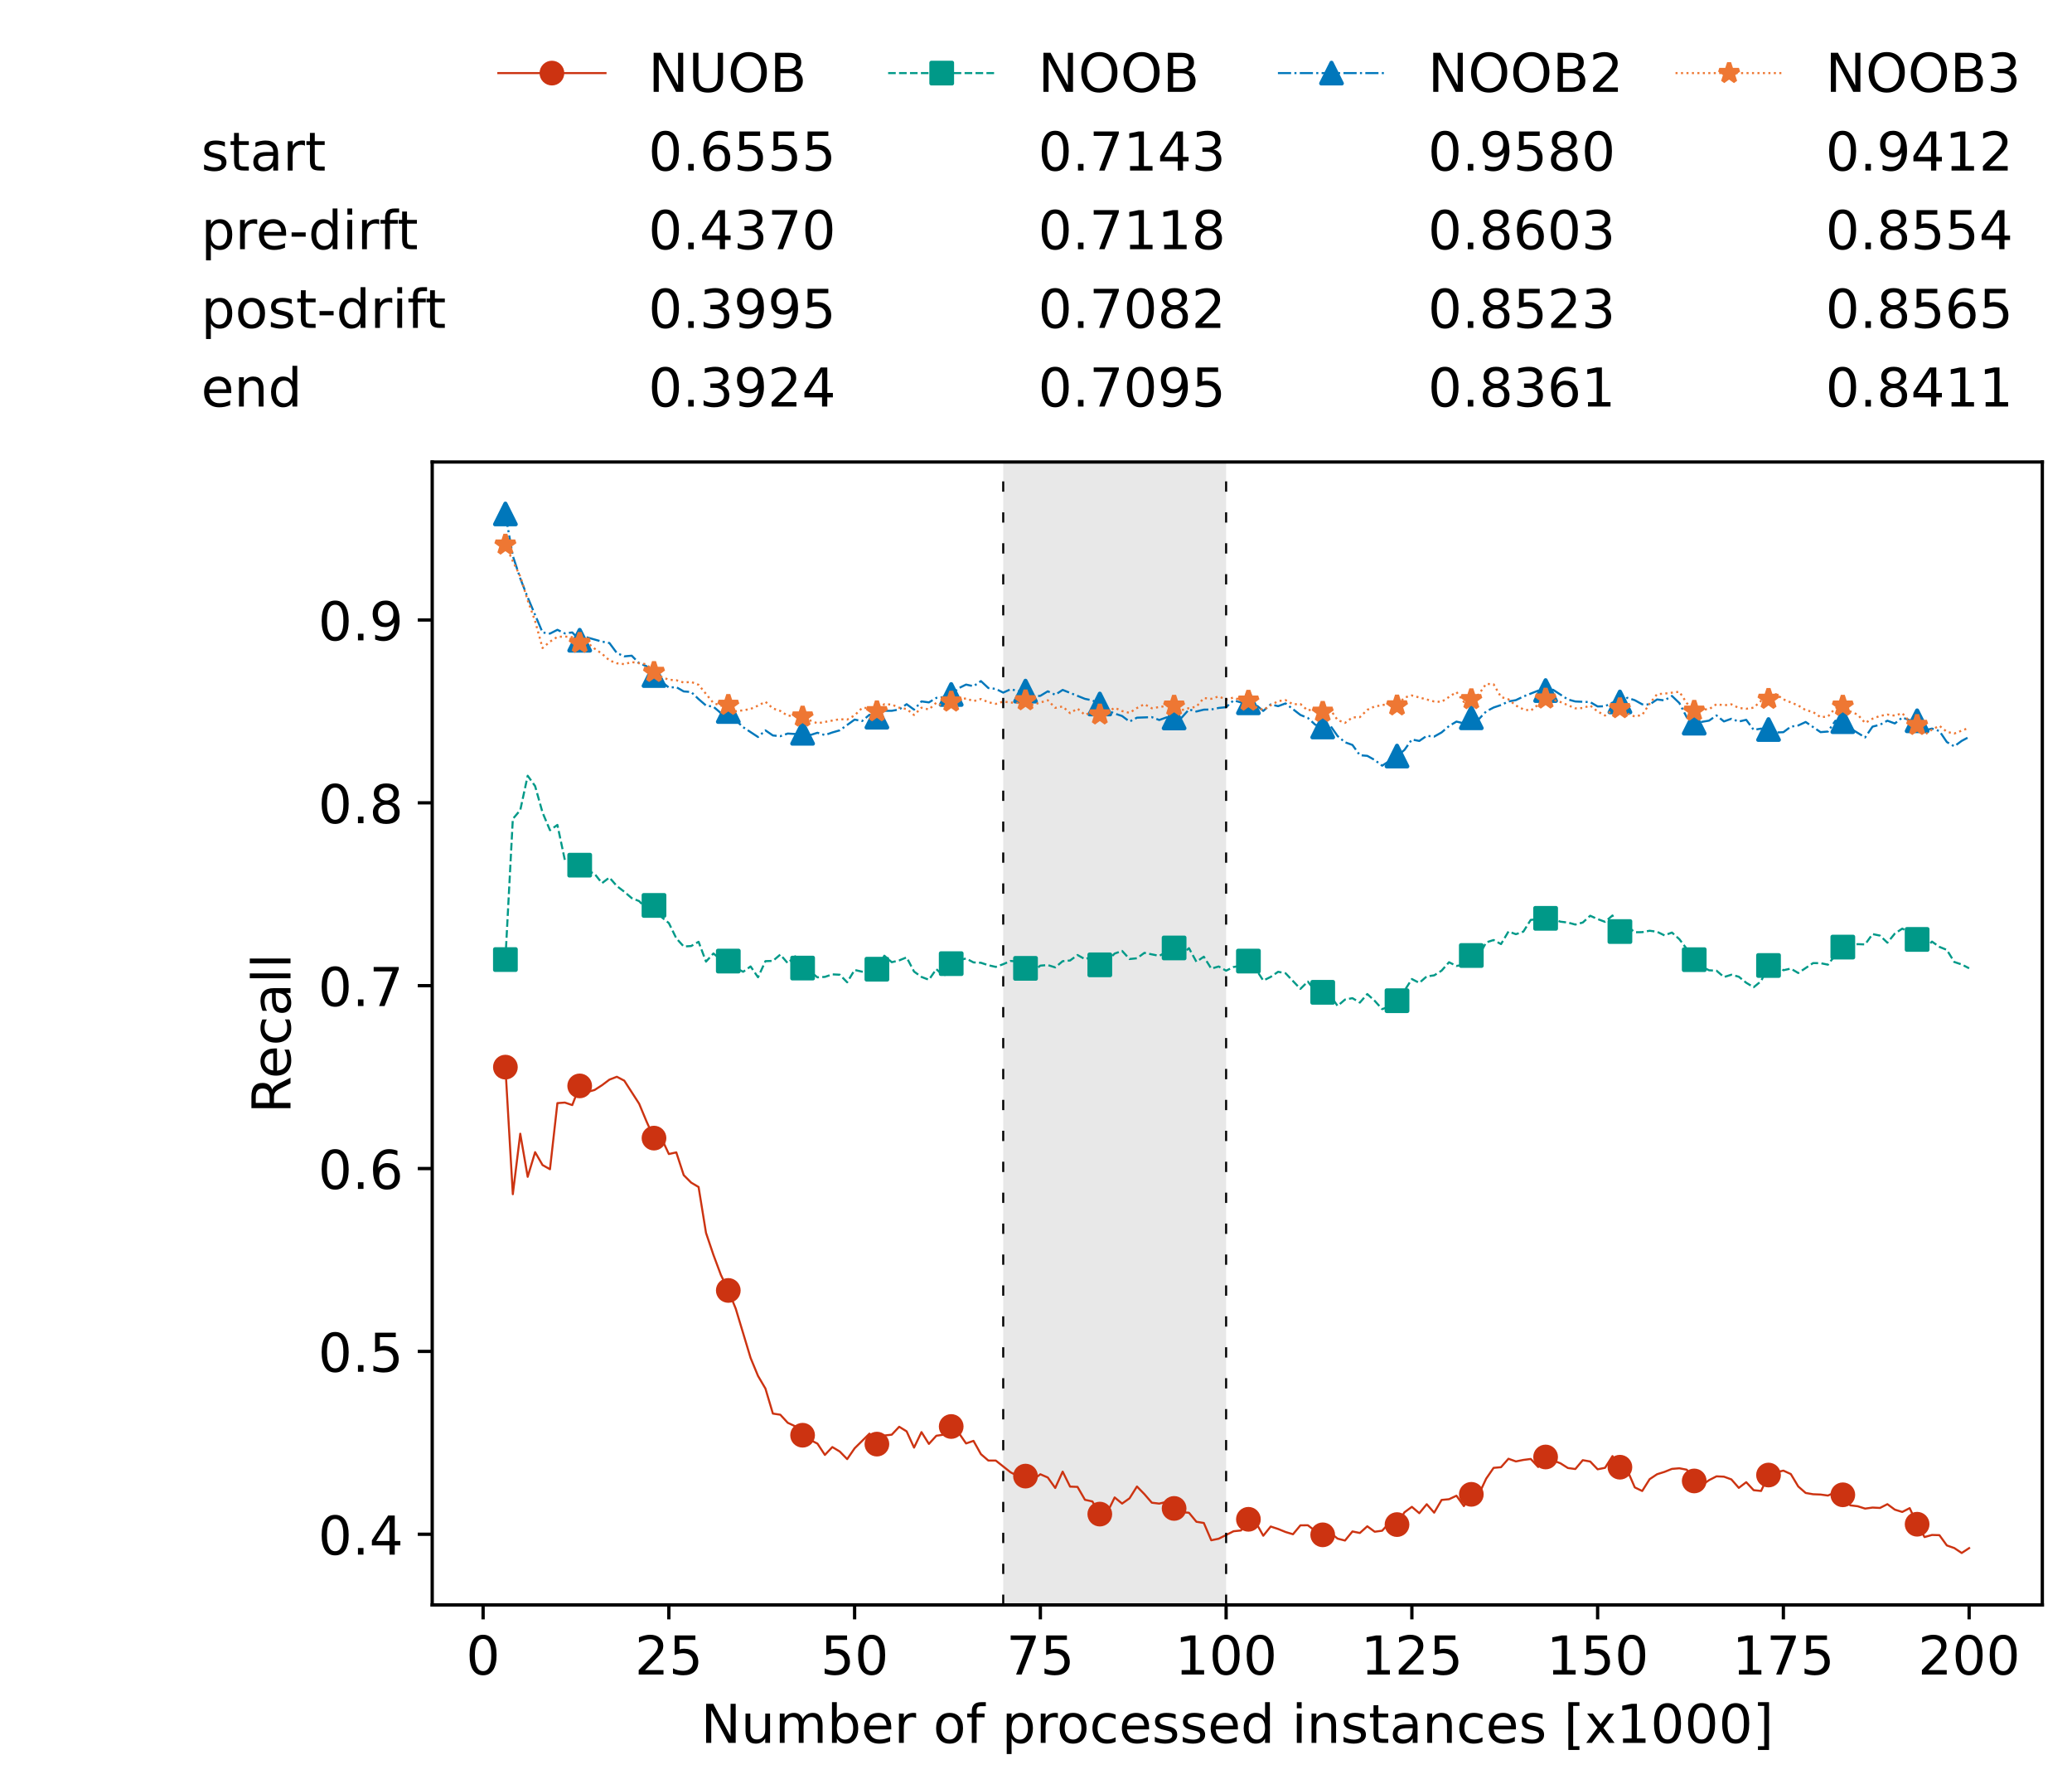 <?xml version="1.0" encoding="utf-8" standalone="no"?>
<!DOCTYPE svg PUBLIC "-//W3C//DTD SVG 1.1//EN"
  "http://www.w3.org/Graphics/SVG/1.1/DTD/svg11.dtd">
<!-- Created with matplotlib (https://matplotlib.org/) -->
<svg height="432.615pt" version="1.1" viewBox="0 0 502.65 432.615" width="502.65pt" xmlns="http://www.w3.org/2000/svg" xmlns:xlink="http://www.w3.org/1999/xlink">
 <defs>
  <style type="text/css">*{stroke-linecap:butt;stroke-linejoin:round;}</style>
 </defs>
 <g id="figure_1">
  <g id="patch_1">
   <path d="M 0 432.615 
L 502.65 432.615 
L 502.65 0 
L 0 0 
z
" style="fill:#ffffff;"/>
  </g>
  <g id="axes_1">
   <g id="patch_2">
    <path d="M 104.85 389.252 
L 495.45 389.252 
L 495.45 112.052 
L 104.85 112.052 
z
" style="fill:#ffffff;"/>
   </g>
   <g id="patch_3">
    <path clip-path="url(#pbc40b93775)" d="M 297.446 389.252 
L 297.446 112.052 
L 243.372 112.052 
L 243.372 389.252 
z
" style="fill:#d3d3d3;opacity:0.5;"/>
   </g>
   <g id="matplotlib.axis_1">
    <g id="xtick_1">
     <g id="line2d_1">
      <defs>
       <path d="M 0 0 
L 0 3.5 
" id="m9aae25ba1c" style="stroke:#000000;stroke-width:0.8;"/>
      </defs>
      <g>
       <use style="stroke:#000000;stroke-width:0.8;" x="117.197" xlink:href="#m9aae25ba1c" y="389.252"/>
      </g>
     </g>
     <g id="text_1">
      <!-- 0 -->
      <g transform="translate(113.061 406.13)scale(0.13 -0.13)">
       <defs>
        <path d="M 31.781 66.406 
Q 24.172 66.406 20.328 58.906 
Q 16.5 51.422 16.5 36.375 
Q 16.5 21.391 20.328 13.891 
Q 24.172 6.391 31.781 6.391 
Q 39.453 6.391 43.281 13.891 
Q 47.125 21.391 47.125 36.375 
Q 47.125 51.422 43.281 58.906 
Q 39.453 66.406 31.781 66.406 
z
M 31.781 74.219 
Q 44.047 74.219 50.516 64.516 
Q 56.984 54.828 56.984 36.375 
Q 56.984 17.969 50.516 8.266 
Q 44.047 -1.422 31.781 -1.422 
Q 19.531 -1.422 13.062 8.266 
Q 6.594 17.969 6.594 36.375 
Q 6.594 54.828 13.062 64.516 
Q 19.531 74.219 31.781 74.219 
z
" id="DejaVuSans-48"/>
       </defs>
       <use xlink:href="#DejaVuSans-48"/>
      </g>
     </g>
    </g>
    <g id="xtick_2">
     <g id="line2d_2">
      <g>
       <use style="stroke:#000000;stroke-width:0.8;" x="162.259" xlink:href="#m9aae25ba1c" y="389.252"/>
      </g>
     </g>
     <g id="text_2">
      <!-- 25 -->
      <g transform="translate(153.988 406.13)scale(0.13 -0.13)">
       <defs>
        <path d="M 19.188 8.297 
L 53.609 8.297 
L 53.609 0 
L 7.328 0 
L 7.328 8.297 
Q 12.938 14.109 22.625 23.891 
Q 32.328 33.688 34.812 36.531 
Q 39.547 41.844 41.422 45.531 
Q 43.312 49.219 43.312 52.781 
Q 43.312 58.594 39.234 62.25 
Q 35.156 65.922 28.609 65.922 
Q 23.969 65.922 18.812 64.312 
Q 13.672 62.703 7.812 59.422 
L 7.812 69.391 
Q 13.766 71.781 18.938 73 
Q 24.125 74.219 28.422 74.219 
Q 39.75 74.219 46.484 68.547 
Q 53.219 62.891 53.219 53.422 
Q 53.219 48.922 51.531 44.891 
Q 49.859 40.875 45.406 35.406 
Q 44.188 33.984 37.641 27.219 
Q 31.109 20.453 19.188 8.297 
z
" id="DejaVuSans-50"/>
        <path d="M 10.797 72.906 
L 49.516 72.906 
L 49.516 64.594 
L 19.828 64.594 
L 19.828 46.734 
Q 21.969 47.469 24.109 47.828 
Q 26.266 48.188 28.422 48.188 
Q 40.625 48.188 47.75 41.5 
Q 54.891 34.812 54.891 23.391 
Q 54.891 11.625 47.562 5.094 
Q 40.234 -1.422 26.906 -1.422 
Q 22.312 -1.422 17.547 -0.641 
Q 12.797 0.141 7.719 1.703 
L 7.719 11.625 
Q 12.109 9.234 16.797 8.062 
Q 21.484 6.891 26.703 6.891 
Q 35.156 6.891 40.078 11.328 
Q 45.016 15.766 45.016 23.391 
Q 45.016 31 40.078 35.438 
Q 35.156 39.891 26.703 39.891 
Q 22.75 39.891 18.812 39.016 
Q 14.891 38.141 10.797 36.281 
z
" id="DejaVuSans-53"/>
       </defs>
       <use xlink:href="#DejaVuSans-50"/>
       <use x="63.623" xlink:href="#DejaVuSans-53"/>
      </g>
     </g>
    </g>
    <g id="xtick_3">
     <g id="line2d_3">
      <g>
       <use style="stroke:#000000;stroke-width:0.8;" x="207.322" xlink:href="#m9aae25ba1c" y="389.252"/>
      </g>
     </g>
     <g id="text_3">
      <!-- 50 -->
      <g transform="translate(199.05 406.13)scale(0.13 -0.13)">
       <use xlink:href="#DejaVuSans-53"/>
       <use x="63.623" xlink:href="#DejaVuSans-48"/>
      </g>
     </g>
    </g>
    <g id="xtick_4">
     <g id="line2d_4">
      <g>
       <use style="stroke:#000000;stroke-width:0.8;" x="252.384" xlink:href="#m9aae25ba1c" y="389.252"/>
      </g>
     </g>
     <g id="text_4">
      <!-- 75 -->
      <g transform="translate(244.113 406.13)scale(0.13 -0.13)">
       <defs>
        <path d="M 8.203 72.906 
L 55.078 72.906 
L 55.078 68.703 
L 28.609 0 
L 18.312 0 
L 43.219 64.594 
L 8.203 64.594 
z
" id="DejaVuSans-55"/>
       </defs>
       <use xlink:href="#DejaVuSans-55"/>
       <use x="63.623" xlink:href="#DejaVuSans-53"/>
      </g>
     </g>
    </g>
    <g id="xtick_5">
     <g id="line2d_5">
      <g>
       <use style="stroke:#000000;stroke-width:0.8;" x="297.446" xlink:href="#m9aae25ba1c" y="389.252"/>
      </g>
     </g>
     <g id="text_5">
      <!-- 100 -->
      <g transform="translate(285.039 406.13)scale(0.13 -0.13)">
       <defs>
        <path d="M 12.406 8.297 
L 28.516 8.297 
L 28.516 63.922 
L 10.984 60.406 
L 10.984 69.391 
L 28.422 72.906 
L 38.281 72.906 
L 38.281 8.297 
L 54.391 8.297 
L 54.391 0 
L 12.406 0 
z
" id="DejaVuSans-49"/>
       </defs>
       <use xlink:href="#DejaVuSans-49"/>
       <use x="63.623" xlink:href="#DejaVuSans-48"/>
       <use x="127.246" xlink:href="#DejaVuSans-48"/>
      </g>
     </g>
    </g>
    <g id="xtick_6">
     <g id="line2d_6">
      <g>
       <use style="stroke:#000000;stroke-width:0.8;" x="342.509" xlink:href="#m9aae25ba1c" y="389.252"/>
      </g>
     </g>
     <g id="text_6">
      <!-- 125 -->
      <g transform="translate(330.102 406.13)scale(0.13 -0.13)">
       <use xlink:href="#DejaVuSans-49"/>
       <use x="63.623" xlink:href="#DejaVuSans-50"/>
       <use x="127.246" xlink:href="#DejaVuSans-53"/>
      </g>
     </g>
    </g>
    <g id="xtick_7">
     <g id="line2d_7">
      <g>
       <use style="stroke:#000000;stroke-width:0.8;" x="387.571" xlink:href="#m9aae25ba1c" y="389.252"/>
      </g>
     </g>
     <g id="text_7">
      <!-- 150 -->
      <g transform="translate(375.164 406.13)scale(0.13 -0.13)">
       <use xlink:href="#DejaVuSans-49"/>
       <use x="63.623" xlink:href="#DejaVuSans-53"/>
       <use x="127.246" xlink:href="#DejaVuSans-48"/>
      </g>
     </g>
    </g>
    <g id="xtick_8">
     <g id="line2d_8">
      <g>
       <use style="stroke:#000000;stroke-width:0.8;" x="432.633" xlink:href="#m9aae25ba1c" y="389.252"/>
      </g>
     </g>
     <g id="text_8">
      <!-- 175 -->
      <g transform="translate(420.226 406.13)scale(0.13 -0.13)">
       <use xlink:href="#DejaVuSans-49"/>
       <use x="63.623" xlink:href="#DejaVuSans-55"/>
       <use x="127.246" xlink:href="#DejaVuSans-53"/>
      </g>
     </g>
    </g>
    <g id="xtick_9">
     <g id="line2d_9">
      <g>
       <use style="stroke:#000000;stroke-width:0.8;" x="477.695" xlink:href="#m9aae25ba1c" y="389.252"/>
      </g>
     </g>
     <g id="text_9">
      <!-- 200 -->
      <g transform="translate(465.289 406.13)scale(0.13 -0.13)">
       <use xlink:href="#DejaVuSans-50"/>
       <use x="63.623" xlink:href="#DejaVuSans-48"/>
       <use x="127.246" xlink:href="#DejaVuSans-48"/>
      </g>
     </g>
    </g>
    <g id="text_10">
     <!-- Number of processed instances [x1000] -->
     <g transform="translate(170.025 422.711)scale(0.13 -0.13)">
      <defs>
       <path d="M 9.812 72.906 
L 23.094 72.906 
L 55.422 11.922 
L 55.422 72.906 
L 64.984 72.906 
L 64.984 0 
L 51.703 0 
L 19.391 60.984 
L 19.391 0 
L 9.812 0 
z
" id="DejaVuSans-78"/>
       <path d="M 8.5 21.578 
L 8.5 54.688 
L 17.484 54.688 
L 17.484 21.922 
Q 17.484 14.156 20.5 10.266 
Q 23.531 6.391 29.594 6.391 
Q 36.859 6.391 41.078 11.031 
Q 45.312 15.672 45.312 23.688 
L 45.312 54.688 
L 54.297 54.688 
L 54.297 0 
L 45.312 0 
L 45.312 8.406 
Q 42.047 3.422 37.719 1 
Q 33.406 -1.422 27.688 -1.422 
Q 18.266 -1.422 13.375 4.438 
Q 8.5 10.297 8.5 21.578 
z
M 31.109 56 
z
" id="DejaVuSans-117"/>
       <path d="M 52 44.188 
Q 55.375 50.25 60.062 53.125 
Q 64.75 56 71.094 56 
Q 79.641 56 84.281 50.016 
Q 88.922 44.047 88.922 33.016 
L 88.922 0 
L 79.891 0 
L 79.891 32.719 
Q 79.891 40.578 77.094 44.375 
Q 74.312 48.188 68.609 48.188 
Q 61.625 48.188 57.562 43.547 
Q 53.516 38.922 53.516 30.906 
L 53.516 0 
L 44.484 0 
L 44.484 32.719 
Q 44.484 40.625 41.703 44.406 
Q 38.922 48.188 33.109 48.188 
Q 26.219 48.188 22.156 43.531 
Q 18.109 38.875 18.109 30.906 
L 18.109 0 
L 9.078 0 
L 9.078 54.688 
L 18.109 54.688 
L 18.109 46.188 
Q 21.188 51.219 25.484 53.609 
Q 29.781 56 35.688 56 
Q 41.656 56 45.828 52.969 
Q 50 49.953 52 44.188 
z
" id="DejaVuSans-109"/>
       <path d="M 48.688 27.297 
Q 48.688 37.203 44.609 42.844 
Q 40.531 48.484 33.406 48.484 
Q 26.266 48.484 22.188 42.844 
Q 18.109 37.203 18.109 27.297 
Q 18.109 17.391 22.188 11.75 
Q 26.266 6.109 33.406 6.109 
Q 40.531 6.109 44.609 11.75 
Q 48.688 17.391 48.688 27.297 
z
M 18.109 46.391 
Q 20.953 51.266 25.266 53.625 
Q 29.594 56 35.594 56 
Q 45.562 56 51.781 48.094 
Q 58.016 40.188 58.016 27.297 
Q 58.016 14.406 51.781 6.484 
Q 45.562 -1.422 35.594 -1.422 
Q 29.594 -1.422 25.266 0.953 
Q 20.953 3.328 18.109 8.203 
L 18.109 0 
L 9.078 0 
L 9.078 75.984 
L 18.109 75.984 
z
" id="DejaVuSans-98"/>
       <path d="M 56.203 29.594 
L 56.203 25.203 
L 14.891 25.203 
Q 15.484 15.922 20.484 11.062 
Q 25.484 6.203 34.422 6.203 
Q 39.594 6.203 44.453 7.469 
Q 49.312 8.734 54.109 11.281 
L 54.109 2.781 
Q 49.266 0.734 44.188 -0.344 
Q 39.109 -1.422 33.891 -1.422 
Q 20.797 -1.422 13.156 6.188 
Q 5.516 13.812 5.516 26.812 
Q 5.516 40.234 12.766 48.109 
Q 20.016 56 32.328 56 
Q 43.359 56 49.781 48.891 
Q 56.203 41.797 56.203 29.594 
z
M 47.219 32.234 
Q 47.125 39.594 43.094 43.984 
Q 39.062 48.391 32.422 48.391 
Q 24.906 48.391 20.391 44.141 
Q 15.875 39.891 15.188 32.172 
z
" id="DejaVuSans-101"/>
       <path d="M 41.109 46.297 
Q 39.594 47.172 37.812 47.578 
Q 36.031 48 33.891 48 
Q 26.266 48 22.188 43.047 
Q 18.109 38.094 18.109 28.812 
L 18.109 0 
L 9.078 0 
L 9.078 54.688 
L 18.109 54.688 
L 18.109 46.188 
Q 20.953 51.172 25.484 53.578 
Q 30.031 56 36.531 56 
Q 37.453 56 38.578 55.875 
Q 39.703 55.766 41.062 55.516 
z
" id="DejaVuSans-114"/>
       <path id="DejaVuSans-32"/>
       <path d="M 30.609 48.391 
Q 23.391 48.391 19.188 42.75 
Q 14.984 37.109 14.984 27.297 
Q 14.984 17.484 19.156 11.844 
Q 23.344 6.203 30.609 6.203 
Q 37.797 6.203 41.984 11.859 
Q 46.188 17.531 46.188 27.297 
Q 46.188 37.016 41.984 42.703 
Q 37.797 48.391 30.609 48.391 
z
M 30.609 56 
Q 42.328 56 49.016 48.375 
Q 55.719 40.766 55.719 27.297 
Q 55.719 13.875 49.016 6.219 
Q 42.328 -1.422 30.609 -1.422 
Q 18.844 -1.422 12.172 6.219 
Q 5.516 13.875 5.516 27.297 
Q 5.516 40.766 12.172 48.375 
Q 18.844 56 30.609 56 
z
" id="DejaVuSans-111"/>
       <path d="M 37.109 75.984 
L 37.109 68.5 
L 28.516 68.5 
Q 23.688 68.5 21.797 66.547 
Q 19.922 64.594 19.922 59.516 
L 19.922 54.688 
L 34.719 54.688 
L 34.719 47.703 
L 19.922 47.703 
L 19.922 0 
L 10.891 0 
L 10.891 47.703 
L 2.297 47.703 
L 2.297 54.688 
L 10.891 54.688 
L 10.891 58.5 
Q 10.891 67.625 15.141 71.797 
Q 19.391 75.984 28.609 75.984 
z
" id="DejaVuSans-102"/>
       <path d="M 18.109 8.203 
L 18.109 -20.797 
L 9.078 -20.797 
L 9.078 54.688 
L 18.109 54.688 
L 18.109 46.391 
Q 20.953 51.266 25.266 53.625 
Q 29.594 56 35.594 56 
Q 45.562 56 51.781 48.094 
Q 58.016 40.188 58.016 27.297 
Q 58.016 14.406 51.781 6.484 
Q 45.562 -1.422 35.594 -1.422 
Q 29.594 -1.422 25.266 0.953 
Q 20.953 3.328 18.109 8.203 
z
M 48.688 27.297 
Q 48.688 37.203 44.609 42.844 
Q 40.531 48.484 33.406 48.484 
Q 26.266 48.484 22.188 42.844 
Q 18.109 37.203 18.109 27.297 
Q 18.109 17.391 22.188 11.75 
Q 26.266 6.109 33.406 6.109 
Q 40.531 6.109 44.609 11.75 
Q 48.688 17.391 48.688 27.297 
z
" id="DejaVuSans-112"/>
       <path d="M 48.781 52.594 
L 48.781 44.188 
Q 44.969 46.297 41.141 47.344 
Q 37.312 48.391 33.406 48.391 
Q 24.656 48.391 19.812 42.844 
Q 14.984 37.312 14.984 27.297 
Q 14.984 17.281 19.812 11.734 
Q 24.656 6.203 33.406 6.203 
Q 37.312 6.203 41.141 7.25 
Q 44.969 8.297 48.781 10.406 
L 48.781 2.094 
Q 45.016 0.344 40.984 -0.531 
Q 36.969 -1.422 32.422 -1.422 
Q 20.062 -1.422 12.781 6.344 
Q 5.516 14.109 5.516 27.297 
Q 5.516 40.672 12.859 48.328 
Q 20.219 56 33.016 56 
Q 37.156 56 41.109 55.141 
Q 45.062 54.297 48.781 52.594 
z
" id="DejaVuSans-99"/>
       <path d="M 44.281 53.078 
L 44.281 44.578 
Q 40.484 46.531 36.375 47.5 
Q 32.281 48.484 27.875 48.484 
Q 21.188 48.484 17.844 46.438 
Q 14.5 44.391 14.5 40.281 
Q 14.5 37.156 16.891 35.375 
Q 19.281 33.594 26.516 31.984 
L 29.594 31.297 
Q 39.156 29.25 43.188 25.516 
Q 47.219 21.781 47.219 15.094 
Q 47.219 7.469 41.188 3.016 
Q 35.156 -1.422 24.609 -1.422 
Q 20.219 -1.422 15.453 -0.562 
Q 10.688 0.297 5.422 2 
L 5.422 11.281 
Q 10.406 8.688 15.234 7.391 
Q 20.062 6.109 24.812 6.109 
Q 31.156 6.109 34.562 8.281 
Q 37.984 10.453 37.984 14.406 
Q 37.984 18.062 35.516 20.016 
Q 33.062 21.969 24.703 23.781 
L 21.578 24.516 
Q 13.234 26.266 9.516 29.906 
Q 5.812 33.547 5.812 39.891 
Q 5.812 47.609 11.281 51.797 
Q 16.75 56 26.812 56 
Q 31.781 56 36.172 55.266 
Q 40.578 54.547 44.281 53.078 
z
" id="DejaVuSans-115"/>
       <path d="M 45.406 46.391 
L 45.406 75.984 
L 54.391 75.984 
L 54.391 0 
L 45.406 0 
L 45.406 8.203 
Q 42.578 3.328 38.25 0.953 
Q 33.938 -1.422 27.875 -1.422 
Q 17.969 -1.422 11.734 6.484 
Q 5.516 14.406 5.516 27.297 
Q 5.516 40.188 11.734 48.094 
Q 17.969 56 27.875 56 
Q 33.938 56 38.25 53.625 
Q 42.578 51.266 45.406 46.391 
z
M 14.797 27.297 
Q 14.797 17.391 18.875 11.75 
Q 22.953 6.109 30.078 6.109 
Q 37.203 6.109 41.297 11.75 
Q 45.406 17.391 45.406 27.297 
Q 45.406 37.203 41.297 42.844 
Q 37.203 48.484 30.078 48.484 
Q 22.953 48.484 18.875 42.844 
Q 14.797 37.203 14.797 27.297 
z
" id="DejaVuSans-100"/>
       <path d="M 9.422 54.688 
L 18.406 54.688 
L 18.406 0 
L 9.422 0 
z
M 9.422 75.984 
L 18.406 75.984 
L 18.406 64.594 
L 9.422 64.594 
z
" id="DejaVuSans-105"/>
       <path d="M 54.891 33.016 
L 54.891 0 
L 45.906 0 
L 45.906 32.719 
Q 45.906 40.484 42.875 44.328 
Q 39.844 48.188 33.797 48.188 
Q 26.516 48.188 22.312 43.547 
Q 18.109 38.922 18.109 30.906 
L 18.109 0 
L 9.078 0 
L 9.078 54.688 
L 18.109 54.688 
L 18.109 46.188 
Q 21.344 51.125 25.703 53.562 
Q 30.078 56 35.797 56 
Q 45.219 56 50.047 50.172 
Q 54.891 44.344 54.891 33.016 
z
" id="DejaVuSans-110"/>
       <path d="M 18.312 70.219 
L 18.312 54.688 
L 36.812 54.688 
L 36.812 47.703 
L 18.312 47.703 
L 18.312 18.016 
Q 18.312 11.328 20.141 9.422 
Q 21.969 7.516 27.594 7.516 
L 36.812 7.516 
L 36.812 0 
L 27.594 0 
Q 17.188 0 13.234 3.875 
Q 9.281 7.766 9.281 18.016 
L 9.281 47.703 
L 2.688 47.703 
L 2.688 54.688 
L 9.281 54.688 
L 9.281 70.219 
z
" id="DejaVuSans-116"/>
       <path d="M 34.281 27.484 
Q 23.391 27.484 19.188 25 
Q 14.984 22.516 14.984 16.5 
Q 14.984 11.719 18.141 8.906 
Q 21.297 6.109 26.703 6.109 
Q 34.188 6.109 38.703 11.406 
Q 43.219 16.703 43.219 25.484 
L 43.219 27.484 
z
M 52.203 31.203 
L 52.203 0 
L 43.219 0 
L 43.219 8.297 
Q 40.141 3.328 35.547 0.953 
Q 30.953 -1.422 24.312 -1.422 
Q 15.922 -1.422 10.953 3.297 
Q 6 8.016 6 15.922 
Q 6 25.141 12.172 29.828 
Q 18.359 34.516 30.609 34.516 
L 43.219 34.516 
L 43.219 35.406 
Q 43.219 41.609 39.141 45 
Q 35.062 48.391 27.688 48.391 
Q 23 48.391 18.547 47.266 
Q 14.109 46.141 10.016 43.891 
L 10.016 52.203 
Q 14.938 54.109 19.578 55.047 
Q 24.219 56 28.609 56 
Q 40.484 56 46.344 49.844 
Q 52.203 43.703 52.203 31.203 
z
" id="DejaVuSans-97"/>
       <path d="M 8.594 75.984 
L 29.297 75.984 
L 29.297 69 
L 17.578 69 
L 17.578 -6.203 
L 29.297 -6.203 
L 29.297 -13.188 
L 8.594 -13.188 
z
" id="DejaVuSans-91"/>
       <path d="M 54.891 54.688 
L 35.109 28.078 
L 55.906 0 
L 45.312 0 
L 29.391 21.484 
L 13.484 0 
L 2.875 0 
L 24.125 28.609 
L 4.688 54.688 
L 15.281 54.688 
L 29.781 35.203 
L 44.281 54.688 
z
" id="DejaVuSans-120"/>
       <path d="M 30.422 75.984 
L 30.422 -13.188 
L 9.719 -13.188 
L 9.719 -6.203 
L 21.391 -6.203 
L 21.391 69 
L 9.719 69 
L 9.719 75.984 
z
" id="DejaVuSans-93"/>
      </defs>
      <use xlink:href="#DejaVuSans-78"/>
      <use x="74.805" xlink:href="#DejaVuSans-117"/>
      <use x="138.184" xlink:href="#DejaVuSans-109"/>
      <use x="235.596" xlink:href="#DejaVuSans-98"/>
      <use x="299.072" xlink:href="#DejaVuSans-101"/>
      <use x="360.596" xlink:href="#DejaVuSans-114"/>
      <use x="401.709" xlink:href="#DejaVuSans-32"/>
      <use x="433.496" xlink:href="#DejaVuSans-111"/>
      <use x="494.678" xlink:href="#DejaVuSans-102"/>
      <use x="529.883" xlink:href="#DejaVuSans-32"/>
      <use x="561.67" xlink:href="#DejaVuSans-112"/>
      <use x="625.146" xlink:href="#DejaVuSans-114"/>
      <use x="664.01" xlink:href="#DejaVuSans-111"/>
      <use x="725.191" xlink:href="#DejaVuSans-99"/>
      <use x="780.172" xlink:href="#DejaVuSans-101"/>
      <use x="841.695" xlink:href="#DejaVuSans-115"/>
      <use x="893.795" xlink:href="#DejaVuSans-115"/>
      <use x="945.895" xlink:href="#DejaVuSans-101"/>
      <use x="1007.418" xlink:href="#DejaVuSans-100"/>
      <use x="1070.895" xlink:href="#DejaVuSans-32"/>
      <use x="1102.682" xlink:href="#DejaVuSans-105"/>
      <use x="1130.465" xlink:href="#DejaVuSans-110"/>
      <use x="1193.844" xlink:href="#DejaVuSans-115"/>
      <use x="1245.943" xlink:href="#DejaVuSans-116"/>
      <use x="1285.152" xlink:href="#DejaVuSans-97"/>
      <use x="1346.432" xlink:href="#DejaVuSans-110"/>
      <use x="1409.811" xlink:href="#DejaVuSans-99"/>
      <use x="1464.791" xlink:href="#DejaVuSans-101"/>
      <use x="1526.314" xlink:href="#DejaVuSans-115"/>
      <use x="1578.414" xlink:href="#DejaVuSans-32"/>
      <use x="1610.201" xlink:href="#DejaVuSans-91"/>
      <use x="1649.215" xlink:href="#DejaVuSans-120"/>
      <use x="1708.395" xlink:href="#DejaVuSans-49"/>
      <use x="1772.018" xlink:href="#DejaVuSans-48"/>
      <use x="1835.641" xlink:href="#DejaVuSans-48"/>
      <use x="1899.264" xlink:href="#DejaVuSans-48"/>
      <use x="1962.887" xlink:href="#DejaVuSans-93"/>
     </g>
    </g>
   </g>
   <g id="matplotlib.axis_2">
    <g id="ytick_1">
     <g id="line2d_10">
      <defs>
       <path d="M 0 0 
L -3.5 0 
" id="mf9c328f10f" style="stroke:#000000;stroke-width:0.8;"/>
      </defs>
      <g>
       <use style="stroke:#000000;stroke-width:0.8;" x="104.85" xlink:href="#mf9c328f10f" y="372.109"/>
      </g>
     </g>
     <g id="text_11">
      <!-- 0.4 -->
      <g transform="translate(77.176 377.048)scale(0.13 -0.13)">
       <defs>
        <path d="M 10.688 12.406 
L 21 12.406 
L 21 0 
L 10.688 0 
z
" id="DejaVuSans-46"/>
        <path d="M 37.797 64.312 
L 12.891 25.391 
L 37.797 25.391 
z
M 35.203 72.906 
L 47.609 72.906 
L 47.609 25.391 
L 58.016 25.391 
L 58.016 17.188 
L 47.609 17.188 
L 47.609 0 
L 37.797 0 
L 37.797 17.188 
L 4.891 17.188 
L 4.891 26.703 
z
" id="DejaVuSans-52"/>
       </defs>
       <use xlink:href="#DejaVuSans-48"/>
       <use x="63.623" xlink:href="#DejaVuSans-46"/>
       <use x="95.41" xlink:href="#DejaVuSans-52"/>
      </g>
     </g>
    </g>
    <g id="ytick_2">
     <g id="line2d_11">
      <g>
       <use style="stroke:#000000;stroke-width:0.8;" x="104.85" xlink:href="#mf9c328f10f" y="327.76"/>
      </g>
     </g>
     <g id="text_12">
      <!-- 0.5 -->
      <g transform="translate(77.176 332.699)scale(0.13 -0.13)">
       <use xlink:href="#DejaVuSans-48"/>
       <use x="63.623" xlink:href="#DejaVuSans-46"/>
       <use x="95.41" xlink:href="#DejaVuSans-53"/>
      </g>
     </g>
    </g>
    <g id="ytick_3">
     <g id="line2d_12">
      <g>
       <use style="stroke:#000000;stroke-width:0.8;" x="104.85" xlink:href="#mf9c328f10f" y="283.412"/>
      </g>
     </g>
     <g id="text_13">
      <!-- 0.6 -->
      <g transform="translate(77.176 288.351)scale(0.13 -0.13)">
       <defs>
        <path d="M 33.016 40.375 
Q 26.375 40.375 22.484 35.828 
Q 18.609 31.297 18.609 23.391 
Q 18.609 15.531 22.484 10.953 
Q 26.375 6.391 33.016 6.391 
Q 39.656 6.391 43.531 10.953 
Q 47.406 15.531 47.406 23.391 
Q 47.406 31.297 43.531 35.828 
Q 39.656 40.375 33.016 40.375 
z
M 52.594 71.297 
L 52.594 62.312 
Q 48.875 64.062 45.094 64.984 
Q 41.312 65.922 37.594 65.922 
Q 27.828 65.922 22.672 59.328 
Q 17.531 52.734 16.797 39.406 
Q 19.672 43.656 24.016 45.922 
Q 28.375 48.188 33.594 48.188 
Q 44.578 48.188 50.953 41.516 
Q 57.328 34.859 57.328 23.391 
Q 57.328 12.156 50.688 5.359 
Q 44.047 -1.422 33.016 -1.422 
Q 20.359 -1.422 13.672 8.266 
Q 6.984 17.969 6.984 36.375 
Q 6.984 53.656 15.188 63.938 
Q 23.391 74.219 37.203 74.219 
Q 40.922 74.219 44.703 73.484 
Q 48.484 72.75 52.594 71.297 
z
" id="DejaVuSans-54"/>
       </defs>
       <use xlink:href="#DejaVuSans-48"/>
       <use x="63.623" xlink:href="#DejaVuSans-46"/>
       <use x="95.41" xlink:href="#DejaVuSans-54"/>
      </g>
     </g>
    </g>
    <g id="ytick_4">
     <g id="line2d_13">
      <g>
       <use style="stroke:#000000;stroke-width:0.8;" x="104.85" xlink:href="#mf9c328f10f" y="239.063"/>
      </g>
     </g>
     <g id="text_14">
      <!-- 0.7 -->
      <g transform="translate(77.176 244.002)scale(0.13 -0.13)">
       <use xlink:href="#DejaVuSans-48"/>
       <use x="63.623" xlink:href="#DejaVuSans-46"/>
       <use x="95.41" xlink:href="#DejaVuSans-55"/>
      </g>
     </g>
    </g>
    <g id="ytick_5">
     <g id="line2d_14">
      <g>
       <use style="stroke:#000000;stroke-width:0.8;" x="104.85" xlink:href="#mf9c328f10f" y="194.715"/>
      </g>
     </g>
     <g id="text_15">
      <!-- 0.8 -->
      <g transform="translate(77.176 199.654)scale(0.13 -0.13)">
       <defs>
        <path d="M 31.781 34.625 
Q 24.75 34.625 20.719 30.859 
Q 16.703 27.094 16.703 20.516 
Q 16.703 13.922 20.719 10.156 
Q 24.75 6.391 31.781 6.391 
Q 38.812 6.391 42.859 10.172 
Q 46.922 13.969 46.922 20.516 
Q 46.922 27.094 42.891 30.859 
Q 38.875 34.625 31.781 34.625 
z
M 21.922 38.812 
Q 15.578 40.375 12.031 44.719 
Q 8.5 49.078 8.5 55.328 
Q 8.5 64.062 14.719 69.141 
Q 20.953 74.219 31.781 74.219 
Q 42.672 74.219 48.875 69.141 
Q 55.078 64.062 55.078 55.328 
Q 55.078 49.078 51.531 44.719 
Q 48 40.375 41.703 38.812 
Q 48.828 37.156 52.797 32.312 
Q 56.781 27.484 56.781 20.516 
Q 56.781 9.906 50.312 4.234 
Q 43.844 -1.422 31.781 -1.422 
Q 19.734 -1.422 13.25 4.234 
Q 6.781 9.906 6.781 20.516 
Q 6.781 27.484 10.781 32.312 
Q 14.797 37.156 21.922 38.812 
z
M 18.312 54.391 
Q 18.312 48.734 21.844 45.562 
Q 25.391 42.391 31.781 42.391 
Q 38.141 42.391 41.719 45.562 
Q 45.312 48.734 45.312 54.391 
Q 45.312 60.062 41.719 63.234 
Q 38.141 66.406 31.781 66.406 
Q 25.391 66.406 21.844 63.234 
Q 18.312 60.062 18.312 54.391 
z
" id="DejaVuSans-56"/>
       </defs>
       <use xlink:href="#DejaVuSans-48"/>
       <use x="63.623" xlink:href="#DejaVuSans-46"/>
       <use x="95.41" xlink:href="#DejaVuSans-56"/>
      </g>
     </g>
    </g>
    <g id="ytick_6">
     <g id="line2d_15">
      <g>
       <use style="stroke:#000000;stroke-width:0.8;" x="104.85" xlink:href="#mf9c328f10f" y="150.366"/>
      </g>
     </g>
     <g id="text_16">
      <!-- 0.9 -->
      <g transform="translate(77.176 155.305)scale(0.13 -0.13)">
       <defs>
        <path d="M 10.984 1.516 
L 10.984 10.5 
Q 14.703 8.734 18.5 7.812 
Q 22.312 6.891 25.984 6.891 
Q 35.75 6.891 40.891 13.453 
Q 46.047 20.016 46.781 33.406 
Q 43.953 29.203 39.594 26.953 
Q 35.25 24.703 29.984 24.703 
Q 19.047 24.703 12.672 31.312 
Q 6.297 37.938 6.297 49.422 
Q 6.297 60.641 12.938 67.422 
Q 19.578 74.219 30.609 74.219 
Q 43.266 74.219 49.922 64.516 
Q 56.594 54.828 56.594 36.375 
Q 56.594 19.141 48.406 8.859 
Q 40.234 -1.422 26.422 -1.422 
Q 22.703 -1.422 18.891 -0.688 
Q 15.094 0.047 10.984 1.516 
z
M 30.609 32.422 
Q 37.25 32.422 41.125 36.953 
Q 45.016 41.5 45.016 49.422 
Q 45.016 57.281 41.125 61.844 
Q 37.25 66.406 30.609 66.406 
Q 23.969 66.406 20.094 61.844 
Q 16.219 57.281 16.219 49.422 
Q 16.219 41.5 20.094 36.953 
Q 23.969 32.422 30.609 32.422 
z
" id="DejaVuSans-57"/>
       </defs>
       <use xlink:href="#DejaVuSans-48"/>
       <use x="63.623" xlink:href="#DejaVuSans-46"/>
       <use x="95.41" xlink:href="#DejaVuSans-57"/>
      </g>
     </g>
    </g>
    <g id="text_17">
     <!-- Recall -->
     <g transform="translate(70.472 270.044)rotate(-90)scale(0.13 -0.13)">
      <defs>
       <path d="M 44.391 34.188 
Q 47.562 33.109 50.562 29.594 
Q 53.562 26.078 56.594 19.922 
L 66.609 0 
L 56 0 
L 46.688 18.703 
Q 43.062 26.031 39.672 28.422 
Q 36.281 30.812 30.422 30.812 
L 19.672 30.812 
L 19.672 0 
L 9.812 0 
L 9.812 72.906 
L 32.078 72.906 
Q 44.578 72.906 50.734 67.672 
Q 56.891 62.453 56.891 51.906 
Q 56.891 45.016 53.688 40.469 
Q 50.484 35.938 44.391 34.188 
z
M 19.672 64.797 
L 19.672 38.922 
L 32.078 38.922 
Q 39.203 38.922 42.844 42.219 
Q 46.484 45.516 46.484 51.906 
Q 46.484 58.297 42.844 61.547 
Q 39.203 64.797 32.078 64.797 
z
" id="DejaVuSans-82"/>
       <path d="M 9.422 75.984 
L 18.406 75.984 
L 18.406 0 
L 9.422 0 
z
" id="DejaVuSans-108"/>
      </defs>
      <use xlink:href="#DejaVuSans-82"/>
      <use x="64.982" xlink:href="#DejaVuSans-101"/>
      <use x="126.506" xlink:href="#DejaVuSans-99"/>
      <use x="181.486" xlink:href="#DejaVuSans-97"/>
      <use x="242.766" xlink:href="#DejaVuSans-108"/>
      <use x="270.549" xlink:href="#DejaVuSans-108"/>
     </g>
    </g>
   </g>
   <g id="line2d_16"/>
   <g id="line2d_17"/>
   <g id="line2d_18"/>
   <g id="line2d_19"/>
   <g id="line2d_20"/>
   <g id="line2d_21">
    <path clip-path="url(#pbc40b93775)" d="M 122.605 258.815 
L 124.407 289.633 
L 126.21 274.966 
L 128.012 285.42 
L 129.815 279.438 
L 131.617 282.564 
L 133.419 283.581 
L 135.222 267.545 
L 137.024 267.413 
L 138.827 268.017 
L 140.629 263.369 
L 142.432 264.853 
L 144.234 264.362 
L 146.037 263.2 
L 147.839 261.847 
L 149.642 261.152 
L 151.444 262.095 
L 155.049 267.686 
L 156.852 272.012 
L 158.654 276.031 
L 160.457 276.039 
L 162.259 279.893 
L 164.062 279.492 
L 165.864 285.008 
L 167.667 286.823 
L 169.469 287.89 
L 171.272 299.017 
L 173.074 304.355 
L 174.877 309.198 
L 176.679 312.977 
L 178.482 317.385 
L 182.087 329.348 
L 183.889 333.708 
L 185.692 336.786 
L 187.494 342.842 
L 189.297 343.119 
L 191.099 345.073 
L 192.902 345.917 
L 194.704 348.093 
L 196.507 349.207 
L 198.309 350.127 
L 200.112 352.865 
L 201.914 350.962 
L 203.717 352.041 
L 205.519 353.886 
L 207.322 351.265 
L 210.927 347.709 
L 212.729 350.246 
L 214.532 348.167 
L 216.334 347.956 
L 218.137 346.037 
L 219.939 347.153 
L 221.742 351.094 
L 223.544 347.335 
L 225.347 350.196 
L 227.149 348.218 
L 228.952 347.955 
L 230.754 345.975 
L 232.557 347.478 
L 234.359 350.083 
L 236.162 349.462 
L 237.964 352.681 
L 239.767 354.235 
L 241.569 354.235 
L 245.174 357.095 
L 246.976 358.016 
L 248.779 358.007 
L 250.581 358.931 
L 252.384 357.557 
L 254.186 358.345 
L 255.989 360.887 
L 257.791 356.92 
L 259.594 360.554 
L 261.396 360.619 
L 263.199 363.747 
L 265.001 364.148 
L 266.804 367.222 
L 268.606 366.846 
L 270.409 363.182 
L 272.211 364.666 
L 274.014 363.392 
L 275.816 360.528 
L 277.619 362.378 
L 279.421 364.457 
L 281.224 364.674 
L 283.026 364.243 
L 284.829 365.847 
L 286.631 366.753 
L 288.434 366.892 
L 290.236 369.079 
L 292.039 369.375 
L 293.841 373.569 
L 295.644 373.19 
L 299.249 371.381 
L 301.051 371.193 
L 302.854 368.483 
L 304.656 369.24 
L 306.459 372.467 
L 308.261 370.234 
L 310.064 370.83 
L 311.866 371.561 
L 313.669 372.107 
L 315.471 369.947 
L 317.274 369.929 
L 319.076 371.303 
L 320.879 372.248 
L 322.681 371.723 
L 324.484 373.17 
L 326.286 373.632 
L 328.089 371.429 
L 329.891 371.8 
L 331.694 370.178 
L 333.496 371.498 
L 335.299 371.254 
L 337.101 369.253 
L 338.904 369.765 
L 340.706 366.782 
L 342.509 365.463 
L 344.311 367.001 
L 346.114 364.826 
L 347.916 366.872 
L 349.719 363.785 
L 351.521 363.612 
L 353.324 362.766 
L 355.126 365.279 
L 356.928 362.426 
L 358.731 362.46 
L 360.533 358.628 
L 362.336 356.005 
L 364.138 355.845 
L 365.941 353.794 
L 367.743 354.445 
L 369.546 354.083 
L 371.348 353.85 
L 373.151 355.796 
L 374.953 353.37 
L 376.756 354.203 
L 378.558 354.903 
L 380.361 356.043 
L 382.163 356.287 
L 383.966 354.143 
L 385.768 354.466 
L 387.571 356.352 
L 389.373 355.996 
L 391.176 353.157 
L 392.978 355.848 
L 394.781 356.577 
L 396.583 360.746 
L 398.386 361.616 
L 400.188 358.749 
L 401.991 357.55 
L 403.793 356.983 
L 405.596 356.258 
L 407.398 356.107 
L 409.201 356.455 
L 411.003 359.182 
L 412.806 360.235 
L 414.608 358.986 
L 416.411 358.062 
L 418.213 358.145 
L 420.016 358.805 
L 421.818 360.857 
L 423.621 359.485 
L 425.423 361.42 
L 427.226 361.609 
L 429.028 357.748 
L 430.831 357.096 
L 432.633 356.678 
L 434.436 357.507 
L 436.238 360.516 
L 438.041 362.093 
L 439.843 362.405 
L 441.646 362.476 
L 443.448 362.724 
L 445.251 361.898 
L 447.053 362.542 
L 448.856 365.096 
L 450.658 365.315 
L 452.461 365.885 
L 454.263 365.636 
L 456.066 365.729 
L 457.868 364.812 
L 459.671 366.14 
L 461.473 366.701 
L 463.276 365.773 
L 465.078 369.679 
L 466.881 372.789 
L 468.683 372.281 
L 470.485 372.332 
L 472.288 374.822 
L 474.09 375.45 
L 475.893 376.652 
L 477.695 375.473 
L 477.695 375.473 
" style="fill:none;stroke:#cc3311;stroke-linecap:square;stroke-width:0.5;"/>
    <defs>
     <path d="M 0 2.5 
C 0.663 2.5 1.299 2.237 1.768 1.768 
C 2.237 1.299 2.5 0.663 2.5 0 
C 2.5 -0.663 2.237 -1.299 1.768 -1.768 
C 1.299 -2.237 0.663 -2.5 0 -2.5 
C -0.663 -2.5 -1.299 -2.237 -1.768 -1.768 
C -2.237 -1.299 -2.5 -0.663 -2.5 0 
C -2.5 0.663 -2.237 1.299 -1.768 1.768 
C -1.299 2.237 -0.663 2.5 0 2.5 
z
" id="m5744a0bd57" style="stroke:#cc3311;"/>
    </defs>
    <g clip-path="url(#pbc40b93775)">
     <use style="fill:#cc3311;stroke:#cc3311;" x="122.605" xlink:href="#m5744a0bd57" y="258.815"/>
     <use style="fill:#cc3311;stroke:#cc3311;" x="140.629" xlink:href="#m5744a0bd57" y="263.369"/>
     <use style="fill:#cc3311;stroke:#cc3311;" x="158.654" xlink:href="#m5744a0bd57" y="276.031"/>
     <use style="fill:#cc3311;stroke:#cc3311;" x="176.679" xlink:href="#m5744a0bd57" y="312.977"/>
     <use style="fill:#cc3311;stroke:#cc3311;" x="194.704" xlink:href="#m5744a0bd57" y="348.093"/>
     <use style="fill:#cc3311;stroke:#cc3311;" x="212.729" xlink:href="#m5744a0bd57" y="350.246"/>
     <use style="fill:#cc3311;stroke:#cc3311;" x="230.754" xlink:href="#m5744a0bd57" y="345.975"/>
     <use style="fill:#cc3311;stroke:#cc3311;" x="248.779" xlink:href="#m5744a0bd57" y="358.007"/>
     <use style="fill:#cc3311;stroke:#cc3311;" x="266.804" xlink:href="#m5744a0bd57" y="367.222"/>
     <use style="fill:#cc3311;stroke:#cc3311;" x="284.829" xlink:href="#m5744a0bd57" y="365.847"/>
     <use style="fill:#cc3311;stroke:#cc3311;" x="302.854" xlink:href="#m5744a0bd57" y="368.483"/>
     <use style="fill:#cc3311;stroke:#cc3311;" x="320.879" xlink:href="#m5744a0bd57" y="372.248"/>
     <use style="fill:#cc3311;stroke:#cc3311;" x="338.904" xlink:href="#m5744a0bd57" y="369.765"/>
     <use style="fill:#cc3311;stroke:#cc3311;" x="356.928" xlink:href="#m5744a0bd57" y="362.426"/>
     <use style="fill:#cc3311;stroke:#cc3311;" x="374.953" xlink:href="#m5744a0bd57" y="353.37"/>
     <use style="fill:#cc3311;stroke:#cc3311;" x="392.978" xlink:href="#m5744a0bd57" y="355.848"/>
     <use style="fill:#cc3311;stroke:#cc3311;" x="411.003" xlink:href="#m5744a0bd57" y="359.182"/>
     <use style="fill:#cc3311;stroke:#cc3311;" x="429.028" xlink:href="#m5744a0bd57" y="357.748"/>
     <use style="fill:#cc3311;stroke:#cc3311;" x="447.053" xlink:href="#m5744a0bd57" y="362.542"/>
     <use style="fill:#cc3311;stroke:#cc3311;" x="465.078" xlink:href="#m5744a0bd57" y="369.679"/>
    </g>
   </g>
   <g id="line2d_22"/>
   <g id="line2d_23"/>
   <g id="line2d_24"/>
   <g id="line2d_25"/>
   <g id="line2d_26">
    <path clip-path="url(#pbc40b93775)" d="M 122.605 232.728 
L 124.407 198.614 
L 126.21 196.493 
L 128.012 188.145 
L 129.815 190.655 
L 131.617 197.08 
L 133.419 201.35 
L 135.222 200.073 
L 137.024 208.574 
L 138.827 208.274 
L 140.629 209.833 
L 142.432 211.12 
L 144.234 211.919 
L 146.037 214.196 
L 147.839 212.824 
L 149.642 214.902 
L 151.444 216.277 
L 153.247 217.822 
L 155.049 218.544 
L 156.852 220.445 
L 158.654 219.595 
L 160.457 222.394 
L 162.259 223.878 
L 164.062 227.57 
L 165.864 229.556 
L 167.667 229.444 
L 169.469 228.417 
L 171.272 233.222 
L 173.074 231.245 
L 174.877 232.762 
L 176.679 233.092 
L 178.482 234.751 
L 180.284 235.69 
L 182.087 234.396 
L 183.889 237.019 
L 185.692 233.11 
L 187.494 233.048 
L 189.297 231.521 
L 191.099 233.603 
L 192.902 231.938 
L 194.704 234.791 
L 196.507 235.62 
L 198.309 237.038 
L 200.112 236.929 
L 201.914 236.318 
L 203.717 236.404 
L 205.519 238.237 
L 207.322 235.246 
L 209.124 235.663 
L 210.927 235.178 
L 212.729 235.066 
L 214.532 231.792 
L 216.334 233.366 
L 218.137 232.927 
L 219.939 232.196 
L 221.742 235.636 
L 223.544 236.938 
L 225.347 237.629 
L 227.149 235.036 
L 228.952 236.789 
L 230.754 233.719 
L 232.557 232.917 
L 234.359 232.461 
L 236.162 233.415 
L 237.964 233.505 
L 239.767 234.103 
L 241.569 234.506 
L 243.372 233.846 
L 245.174 233.06 
L 246.976 233.21 
L 248.779 234.859 
L 250.581 235.593 
L 252.384 234.194 
L 254.186 234.058 
L 255.989 234.628 
L 257.791 233.123 
L 259.594 232.954 
L 261.396 231.622 
L 263.199 232.625 
L 265.001 232.035 
L 266.804 234.011 
L 268.606 233.074 
L 270.409 231.272 
L 272.211 230.63 
L 274.014 232.6 
L 275.816 232.415 
L 277.619 231.102 
L 281.224 231.828 
L 284.829 229.911 
L 286.631 231.503 
L 288.434 229.967 
L 290.236 233.262 
L 292.039 232.034 
L 293.841 234.924 
L 295.644 234.408 
L 297.446 235.423 
L 299.249 234.531 
L 301.051 234.233 
L 302.854 233.097 
L 304.656 235.044 
L 306.459 237.822 
L 308.261 236.931 
L 310.064 235.691 
L 311.866 236.047 
L 315.471 239.834 
L 317.274 238.058 
L 319.076 240.409 
L 320.879 240.672 
L 322.681 241.39 
L 324.484 243.972 
L 326.286 242.432 
L 328.089 242.087 
L 329.891 243.163 
L 331.694 241.093 
L 333.496 242.736 
L 335.299 244.747 
L 337.101 244.089 
L 338.904 242.702 
L 340.706 240.287 
L 342.509 237.454 
L 344.311 238.379 
L 346.114 236.81 
L 347.916 236.559 
L 349.719 235.414 
L 351.521 233.373 
L 353.324 234.274 
L 355.126 233.98 
L 356.928 231.744 
L 358.731 231.808 
L 360.533 228.565 
L 362.336 227.989 
L 364.138 228.974 
L 365.941 225.922 
L 367.743 226.574 
L 369.546 225.958 
L 371.348 223.108 
L 374.953 222.727 
L 376.756 222.897 
L 378.558 223.539 
L 380.361 223.748 
L 382.163 224.236 
L 383.966 223.743 
L 385.768 222.102 
L 387.571 222.905 
L 389.373 223.577 
L 391.176 222.036 
L 392.978 225.933 
L 394.781 224.679 
L 396.583 226.106 
L 398.386 226.079 
L 400.188 225.738 
L 401.991 225.982 
L 403.793 226.863 
L 405.596 226.174 
L 407.398 227.787 
L 409.201 230.148 
L 411.003 232.755 
L 412.806 234.417 
L 414.608 235.332 
L 416.411 235.426 
L 418.213 236.97 
L 420.016 236.407 
L 421.818 236.888 
L 423.621 238.353 
L 425.423 239.438 
L 427.226 237.963 
L 429.028 234.169 
L 430.831 233.629 
L 432.633 235.314 
L 434.436 234.916 
L 436.238 235.984 
L 439.843 233.581 
L 441.646 233.603 
L 443.448 233.965 
L 445.251 231.613 
L 447.053 229.701 
L 450.658 228.989 
L 452.461 229.055 
L 454.263 226.542 
L 456.066 226.915 
L 457.868 228.635 
L 459.671 226.43 
L 461.473 225.222 
L 463.276 226.189 
L 465.078 227.845 
L 466.881 230.103 
L 468.683 228.369 
L 470.485 229.65 
L 472.288 230.382 
L 474.09 233.311 
L 475.893 233.917 
L 477.695 234.839 
L 477.695 234.839 
" style="fill:none;stroke:#009988;stroke-dasharray:1.85,0.8;stroke-dashoffset:0;stroke-width:0.5;"/>
    <defs>
     <path d="M -2.5 2.5 
L 2.5 2.5 
L 2.5 -2.5 
L -2.5 -2.5 
z
" id="mece2e7455c" style="stroke:#009988;stroke-linejoin:miter;"/>
    </defs>
    <g clip-path="url(#pbc40b93775)">
     <use style="fill:#009988;stroke:#009988;stroke-linejoin:miter;" x="122.605" xlink:href="#mece2e7455c" y="232.728"/>
     <use style="fill:#009988;stroke:#009988;stroke-linejoin:miter;" x="140.629" xlink:href="#mece2e7455c" y="209.833"/>
     <use style="fill:#009988;stroke:#009988;stroke-linejoin:miter;" x="158.654" xlink:href="#mece2e7455c" y="219.595"/>
     <use style="fill:#009988;stroke:#009988;stroke-linejoin:miter;" x="176.679" xlink:href="#mece2e7455c" y="233.092"/>
     <use style="fill:#009988;stroke:#009988;stroke-linejoin:miter;" x="194.704" xlink:href="#mece2e7455c" y="234.791"/>
     <use style="fill:#009988;stroke:#009988;stroke-linejoin:miter;" x="212.729" xlink:href="#mece2e7455c" y="235.066"/>
     <use style="fill:#009988;stroke:#009988;stroke-linejoin:miter;" x="230.754" xlink:href="#mece2e7455c" y="233.719"/>
     <use style="fill:#009988;stroke:#009988;stroke-linejoin:miter;" x="248.779" xlink:href="#mece2e7455c" y="234.859"/>
     <use style="fill:#009988;stroke:#009988;stroke-linejoin:miter;" x="266.804" xlink:href="#mece2e7455c" y="234.011"/>
     <use style="fill:#009988;stroke:#009988;stroke-linejoin:miter;" x="284.829" xlink:href="#mece2e7455c" y="229.911"/>
     <use style="fill:#009988;stroke:#009988;stroke-linejoin:miter;" x="302.854" xlink:href="#mece2e7455c" y="233.097"/>
     <use style="fill:#009988;stroke:#009988;stroke-linejoin:miter;" x="320.879" xlink:href="#mece2e7455c" y="240.672"/>
     <use style="fill:#009988;stroke:#009988;stroke-linejoin:miter;" x="338.904" xlink:href="#mece2e7455c" y="242.702"/>
     <use style="fill:#009988;stroke:#009988;stroke-linejoin:miter;" x="356.928" xlink:href="#mece2e7455c" y="231.744"/>
     <use style="fill:#009988;stroke:#009988;stroke-linejoin:miter;" x="374.953" xlink:href="#mece2e7455c" y="222.727"/>
     <use style="fill:#009988;stroke:#009988;stroke-linejoin:miter;" x="392.978" xlink:href="#mece2e7455c" y="225.933"/>
     <use style="fill:#009988;stroke:#009988;stroke-linejoin:miter;" x="411.003" xlink:href="#mece2e7455c" y="232.755"/>
     <use style="fill:#009988;stroke:#009988;stroke-linejoin:miter;" x="429.028" xlink:href="#mece2e7455c" y="234.169"/>
     <use style="fill:#009988;stroke:#009988;stroke-linejoin:miter;" x="447.053" xlink:href="#mece2e7455c" y="229.701"/>
     <use style="fill:#009988;stroke:#009988;stroke-linejoin:miter;" x="465.078" xlink:href="#mece2e7455c" y="227.845"/>
    </g>
   </g>
   <g id="line2d_27"/>
   <g id="line2d_28"/>
   <g id="line2d_29"/>
   <g id="line2d_30"/>
   <g id="line2d_31">
    <path clip-path="url(#pbc40b93775)" d="M 122.605 124.652 
L 124.407 134.829 
L 126.21 140.282 
L 128.012 144.889 
L 131.617 153.395 
L 133.419 153.667 
L 135.222 152.75 
L 137.024 153.622 
L 138.827 153.387 
L 140.629 155.284 
L 142.432 154.594 
L 146.037 155.613 
L 147.839 155.956 
L 149.642 158.379 
L 151.444 159.189 
L 153.247 159.024 
L 155.049 160.859 
L 156.852 161.575 
L 158.654 163.844 
L 162.259 166.754 
L 164.062 166.653 
L 165.864 167.695 
L 167.667 167.83 
L 169.469 169.55 
L 171.272 171.11 
L 173.074 171.405 
L 174.877 172.95 
L 176.679 172.562 
L 178.482 174.67 
L 180.284 176.374 
L 183.889 178.743 
L 185.692 177.145 
L 187.494 178.373 
L 189.297 178.551 
L 191.099 177.911 
L 192.902 178.02 
L 194.704 177.852 
L 196.507 178.294 
L 198.309 177.72 
L 200.112 178.286 
L 201.914 177.648 
L 203.717 177.131 
L 207.322 174.527 
L 209.124 174.882 
L 210.927 173.354 
L 212.729 173.94 
L 214.532 172.391 
L 216.334 172.395 
L 218.137 172.067 
L 219.939 170.787 
L 221.742 172.109 
L 223.544 170.114 
L 225.347 170.355 
L 227.149 169.263 
L 228.952 169.055 
L 230.754 168.437 
L 232.557 166.916 
L 234.359 166.033 
L 236.162 166.435 
L 237.964 165.187 
L 239.767 166.871 
L 241.569 167.073 
L 243.372 167.984 
L 245.174 167.164 
L 246.976 167.594 
L 248.779 167.616 
L 250.581 168.934 
L 252.384 168.76 
L 254.186 167.661 
L 255.989 168.512 
L 257.791 167.326 
L 263.199 169.494 
L 265.001 169.866 
L 266.804 170.744 
L 268.606 172.251 
L 270.409 173.059 
L 272.211 173.655 
L 274.014 175.01 
L 275.816 174.06 
L 279.421 173.931 
L 281.224 174.627 
L 283.026 173.974 
L 284.829 174.133 
L 286.631 174.081 
L 288.434 172.069 
L 290.236 172.562 
L 292.039 172.111 
L 293.841 172.081 
L 295.644 171.699 
L 297.446 171.521 
L 299.249 169.856 
L 301.051 170.359 
L 302.854 170.46 
L 304.656 170.918 
L 306.459 172.429 
L 308.261 170.842 
L 310.064 171.267 
L 311.866 170.604 
L 315.471 173.399 
L 317.274 174.131 
L 319.076 175.769 
L 320.879 176.322 
L 322.681 175.925 
L 324.484 178.513 
L 326.286 180.028 
L 328.089 180.672 
L 329.891 183.17 
L 331.694 183.317 
L 333.496 184.323 
L 335.299 185.705 
L 338.904 183.368 
L 340.706 181.888 
L 342.509 179.348 
L 344.311 179.707 
L 346.114 178.461 
L 347.916 178.649 
L 349.719 177.637 
L 351.521 176.09 
L 353.324 175.011 
L 355.126 175.43 
L 356.928 174.09 
L 358.731 174.435 
L 360.533 172.537 
L 362.336 171.597 
L 364.138 170.992 
L 365.941 170.125 
L 367.743 169.804 
L 369.546 168.934 
L 373.151 167.503 
L 374.953 167.484 
L 376.756 167.292 
L 380.361 169.643 
L 382.163 170.131 
L 385.768 170.286 
L 387.571 171.341 
L 389.373 171.281 
L 391.176 170.4 
L 392.978 170.245 
L 394.781 169.241 
L 396.583 169.824 
L 398.386 170.82 
L 400.188 170.86 
L 401.991 169.64 
L 403.793 169.874 
L 405.596 168.787 
L 407.398 170.511 
L 409.201 173.975 
L 411.003 175.393 
L 414.608 174.775 
L 416.411 173.523 
L 418.213 174.975 
L 420.016 174.324 
L 421.818 175.003 
L 423.621 174.581 
L 425.423 177.012 
L 427.226 176.72 
L 429.028 176.938 
L 430.831 177.658 
L 432.633 177.58 
L 434.436 176.242 
L 436.238 175.949 
L 438.041 175.107 
L 441.646 177.568 
L 443.448 177.423 
L 445.251 174.806 
L 447.053 175.029 
L 448.856 176.64 
L 452.461 178.856 
L 454.263 176.232 
L 456.066 175.778 
L 457.868 174.792 
L 459.671 175.463 
L 461.473 174.021 
L 463.276 174.683 
L 465.078 174.815 
L 466.881 177.159 
L 468.683 176.703 
L 470.485 177.299 
L 472.288 179.969 
L 474.09 181.014 
L 475.893 179.689 
L 477.695 178.727 
L 477.695 178.727 
" style="fill:none;stroke:#0077bb;stroke-dasharray:3.2,0.8,0.5,0.8;stroke-dashoffset:0;stroke-width:0.5;"/>
    <defs>
     <path d="M 0 -2.5 
L -2.5 2.5 
L 2.5 2.5 
z
" id="m1767f731e1" style="stroke:#0077bb;stroke-linejoin:miter;"/>
    </defs>
    <g clip-path="url(#pbc40b93775)">
     <use style="fill:#0077bb;stroke:#0077bb;stroke-linejoin:miter;" x="122.605" xlink:href="#m1767f731e1" y="124.652"/>
     <use style="fill:#0077bb;stroke:#0077bb;stroke-linejoin:miter;" x="140.629" xlink:href="#m1767f731e1" y="155.284"/>
     <use style="fill:#0077bb;stroke:#0077bb;stroke-linejoin:miter;" x="158.654" xlink:href="#m1767f731e1" y="163.844"/>
     <use style="fill:#0077bb;stroke:#0077bb;stroke-linejoin:miter;" x="176.679" xlink:href="#m1767f731e1" y="172.562"/>
     <use style="fill:#0077bb;stroke:#0077bb;stroke-linejoin:miter;" x="194.704" xlink:href="#m1767f731e1" y="177.852"/>
     <use style="fill:#0077bb;stroke:#0077bb;stroke-linejoin:miter;" x="212.729" xlink:href="#m1767f731e1" y="173.94"/>
     <use style="fill:#0077bb;stroke:#0077bb;stroke-linejoin:miter;" x="230.754" xlink:href="#m1767f731e1" y="168.437"/>
     <use style="fill:#0077bb;stroke:#0077bb;stroke-linejoin:miter;" x="248.779" xlink:href="#m1767f731e1" y="167.616"/>
     <use style="fill:#0077bb;stroke:#0077bb;stroke-linejoin:miter;" x="266.804" xlink:href="#m1767f731e1" y="170.744"/>
     <use style="fill:#0077bb;stroke:#0077bb;stroke-linejoin:miter;" x="284.829" xlink:href="#m1767f731e1" y="174.133"/>
     <use style="fill:#0077bb;stroke:#0077bb;stroke-linejoin:miter;" x="302.854" xlink:href="#m1767f731e1" y="170.46"/>
     <use style="fill:#0077bb;stroke:#0077bb;stroke-linejoin:miter;" x="320.879" xlink:href="#m1767f731e1" y="176.322"/>
     <use style="fill:#0077bb;stroke:#0077bb;stroke-linejoin:miter;" x="338.904" xlink:href="#m1767f731e1" y="183.368"/>
     <use style="fill:#0077bb;stroke:#0077bb;stroke-linejoin:miter;" x="356.928" xlink:href="#m1767f731e1" y="174.09"/>
     <use style="fill:#0077bb;stroke:#0077bb;stroke-linejoin:miter;" x="374.953" xlink:href="#m1767f731e1" y="167.484"/>
     <use style="fill:#0077bb;stroke:#0077bb;stroke-linejoin:miter;" x="392.978" xlink:href="#m1767f731e1" y="170.245"/>
     <use style="fill:#0077bb;stroke:#0077bb;stroke-linejoin:miter;" x="411.003" xlink:href="#m1767f731e1" y="175.393"/>
     <use style="fill:#0077bb;stroke:#0077bb;stroke-linejoin:miter;" x="429.028" xlink:href="#m1767f731e1" y="176.938"/>
     <use style="fill:#0077bb;stroke:#0077bb;stroke-linejoin:miter;" x="447.053" xlink:href="#m1767f731e1" y="175.029"/>
     <use style="fill:#0077bb;stroke:#0077bb;stroke-linejoin:miter;" x="465.078" xlink:href="#m1767f731e1" y="174.815"/>
    </g>
   </g>
   <g id="line2d_32"/>
   <g id="line2d_33"/>
   <g id="line2d_34"/>
   <g id="line2d_35"/>
   <g id="line2d_36">
    <path clip-path="url(#pbc40b93775)" d="M 122.605 132.105 
L 124.407 136.119 
L 126.21 139.773 
L 128.012 145.605 
L 129.815 150.643 
L 131.617 157.167 
L 133.419 155.62 
L 135.222 154.459 
L 137.024 154.383 
L 138.827 154.525 
L 140.629 155.93 
L 142.432 155.808 
L 144.234 157.308 
L 146.037 158.565 
L 147.839 160.172 
L 149.642 160.872 
L 151.444 161.078 
L 153.247 160.576 
L 156.852 161.101 
L 158.654 162.997 
L 160.457 164.152 
L 162.259 164.871 
L 164.062 164.973 
L 165.864 165.542 
L 167.667 165.385 
L 169.469 166.089 
L 173.074 170.512 
L 174.877 171.159 
L 176.679 170.985 
L 178.482 172.489 
L 180.284 172.279 
L 182.087 171.943 
L 183.889 171.145 
L 185.692 170.198 
L 187.494 171.816 
L 189.297 172.426 
L 191.099 173.591 
L 192.902 173.598 
L 194.704 173.809 
L 196.507 174.728 
L 198.309 175.429 
L 203.717 174.424 
L 205.519 174.527 
L 207.322 173.503 
L 209.124 171.713 
L 210.927 171.686 
L 212.729 172.529 
L 214.532 170.777 
L 216.334 170.882 
L 218.137 171.641 
L 219.939 171.966 
L 221.742 173.407 
L 223.544 171.643 
L 225.347 172.078 
L 227.149 170.424 
L 228.952 171.397 
L 230.754 170.181 
L 232.557 169.687 
L 234.359 169.381 
L 236.162 170.065 
L 237.964 169.532 
L 239.767 170.312 
L 241.569 170.715 
L 243.372 170.151 
L 245.174 170.391 
L 246.976 170.485 
L 248.779 169.867 
L 250.581 170.927 
L 254.186 169.845 
L 255.989 171.675 
L 257.791 171.343 
L 259.594 172.962 
L 261.396 171.857 
L 263.199 173.386 
L 265.001 172.648 
L 266.804 173.306 
L 268.606 172.741 
L 270.409 171.66 
L 272.211 172.451 
L 274.014 172.896 
L 275.816 171.721 
L 277.619 170.782 
L 279.421 171.774 
L 283.026 171.202 
L 284.829 171.174 
L 286.631 172.246 
L 288.434 171.741 
L 290.236 171.397 
L 292.039 169.295 
L 293.841 169.486 
L 295.644 168.903 
L 297.446 169.672 
L 299.249 169.177 
L 301.051 169.87 
L 302.854 169.958 
L 304.656 171.462 
L 306.459 172.211 
L 308.261 171.042 
L 310.064 170.045 
L 311.866 169.804 
L 313.669 170.812 
L 315.471 170.751 
L 317.274 172.342 
L 319.076 171.761 
L 320.879 172.654 
L 322.681 172.044 
L 324.484 174.633 
L 326.286 175.326 
L 328.089 173.995 
L 329.891 173.931 
L 331.694 172.162 
L 333.496 171.325 
L 335.299 171.05 
L 337.101 170.564 
L 338.904 171.113 
L 340.706 169.176 
L 342.509 168.674 
L 347.916 170.139 
L 349.719 170.224 
L 353.324 167.841 
L 355.126 170.25 
L 356.928 169.6 
L 358.731 168.389 
L 360.533 165.852 
L 362.336 165.971 
L 364.138 169.048 
L 365.941 169.607 
L 367.743 171.126 
L 369.546 172.032 
L 371.348 172.362 
L 374.953 169.449 
L 376.756 169.714 
L 378.558 170.262 
L 382.163 171.797 
L 383.966 171.723 
L 385.768 171.116 
L 387.571 172.557 
L 389.373 173.535 
L 391.176 172.199 
L 392.978 171.786 
L 394.781 173.06 
L 396.583 173.773 
L 398.386 173.387 
L 400.188 170.666 
L 401.991 168.356 
L 403.793 168.226 
L 407.398 167.771 
L 409.201 170.529 
L 411.003 172.399 
L 412.806 172.093 
L 414.608 172.009 
L 416.411 170.786 
L 418.213 171.07 
L 420.016 170.819 
L 421.818 171.707 
L 423.621 171.901 
L 425.423 171.634 
L 427.226 169.979 
L 429.028 169.523 
L 430.831 168.359 
L 432.633 169.612 
L 436.238 171.103 
L 438.041 172.227 
L 439.843 172.694 
L 441.646 173.94 
L 443.448 173.782 
L 445.251 171.733 
L 447.053 171.173 
L 448.856 172.543 
L 450.658 173.308 
L 452.461 175.343 
L 454.263 174.309 
L 456.066 173.636 
L 457.868 173.302 
L 459.671 173.57 
L 461.473 172.966 
L 463.276 175.037 
L 465.078 175.853 
L 466.881 178.236 
L 468.683 176.959 
L 470.485 176.027 
L 472.288 177.491 
L 474.09 177.909 
L 477.695 176.497 
L 477.695 176.497 
" style="fill:none;stroke:#ee7733;stroke-dasharray:0.5,0.825;stroke-dashoffset:0;stroke-width:0.5;"/>
    <defs>
     <path d="M 0 -2.5 
L -0.561 -0.773 
L -2.378 -0.773 
L -0.908 0.295 
L -1.469 2.023 
L -0 0.955 
L 1.469 2.023 
L 0.908 0.295 
L 2.378 -0.773 
L 0.561 -0.773 
z
" id="m4259cb3df8" style="stroke:#ee7733;stroke-linejoin:bevel;"/>
    </defs>
    <g clip-path="url(#pbc40b93775)">
     <use style="fill:#ee7733;stroke:#ee7733;stroke-linejoin:bevel;" x="122.605" xlink:href="#m4259cb3df8" y="132.105"/>
     <use style="fill:#ee7733;stroke:#ee7733;stroke-linejoin:bevel;" x="140.629" xlink:href="#m4259cb3df8" y="155.93"/>
     <use style="fill:#ee7733;stroke:#ee7733;stroke-linejoin:bevel;" x="158.654" xlink:href="#m4259cb3df8" y="162.997"/>
     <use style="fill:#ee7733;stroke:#ee7733;stroke-linejoin:bevel;" x="176.679" xlink:href="#m4259cb3df8" y="170.985"/>
     <use style="fill:#ee7733;stroke:#ee7733;stroke-linejoin:bevel;" x="194.704" xlink:href="#m4259cb3df8" y="173.809"/>
     <use style="fill:#ee7733;stroke:#ee7733;stroke-linejoin:bevel;" x="212.729" xlink:href="#m4259cb3df8" y="172.529"/>
     <use style="fill:#ee7733;stroke:#ee7733;stroke-linejoin:bevel;" x="230.754" xlink:href="#m4259cb3df8" y="170.181"/>
     <use style="fill:#ee7733;stroke:#ee7733;stroke-linejoin:bevel;" x="248.779" xlink:href="#m4259cb3df8" y="169.867"/>
     <use style="fill:#ee7733;stroke:#ee7733;stroke-linejoin:bevel;" x="266.804" xlink:href="#m4259cb3df8" y="173.306"/>
     <use style="fill:#ee7733;stroke:#ee7733;stroke-linejoin:bevel;" x="284.829" xlink:href="#m4259cb3df8" y="171.174"/>
     <use style="fill:#ee7733;stroke:#ee7733;stroke-linejoin:bevel;" x="302.854" xlink:href="#m4259cb3df8" y="169.958"/>
     <use style="fill:#ee7733;stroke:#ee7733;stroke-linejoin:bevel;" x="320.879" xlink:href="#m4259cb3df8" y="172.654"/>
     <use style="fill:#ee7733;stroke:#ee7733;stroke-linejoin:bevel;" x="338.904" xlink:href="#m4259cb3df8" y="171.113"/>
     <use style="fill:#ee7733;stroke:#ee7733;stroke-linejoin:bevel;" x="356.928" xlink:href="#m4259cb3df8" y="169.6"/>
     <use style="fill:#ee7733;stroke:#ee7733;stroke-linejoin:bevel;" x="374.953" xlink:href="#m4259cb3df8" y="169.449"/>
     <use style="fill:#ee7733;stroke:#ee7733;stroke-linejoin:bevel;" x="392.978" xlink:href="#m4259cb3df8" y="171.786"/>
     <use style="fill:#ee7733;stroke:#ee7733;stroke-linejoin:bevel;" x="411.003" xlink:href="#m4259cb3df8" y="172.399"/>
     <use style="fill:#ee7733;stroke:#ee7733;stroke-linejoin:bevel;" x="429.028" xlink:href="#m4259cb3df8" y="169.523"/>
     <use style="fill:#ee7733;stroke:#ee7733;stroke-linejoin:bevel;" x="447.053" xlink:href="#m4259cb3df8" y="171.173"/>
     <use style="fill:#ee7733;stroke:#ee7733;stroke-linejoin:bevel;" x="465.078" xlink:href="#m4259cb3df8" y="175.853"/>
    </g>
   </g>
   <g id="line2d_37"/>
   <g id="line2d_38"/>
   <g id="line2d_39"/>
   <g id="line2d_40"/>
   <g id="line2d_41">
    <path clip-path="url(#pbc40b93775)" d="M 243.372 389.252 
L 243.372 112.052 
" style="fill:none;stroke:#000000;stroke-dasharray:2.5,5;stroke-dashoffset:0;stroke-width:0.5;"/>
   </g>
   <g id="line2d_42">
    <path clip-path="url(#pbc40b93775)" d="M 297.446 389.252 
L 297.446 112.052 
" style="fill:none;stroke:#000000;stroke-dasharray:2.5,5;stroke-dashoffset:0;stroke-width:0.5;"/>
   </g>
   <g id="patch_4">
    <path d="M 104.85 389.252 
L 104.85 112.052 
" style="fill:none;stroke:#000000;stroke-linecap:square;stroke-linejoin:miter;stroke-width:0.8;"/>
   </g>
   <g id="patch_5">
    <path d="M 495.45 389.252 
L 495.45 112.052 
" style="fill:none;stroke:#000000;stroke-linecap:square;stroke-linejoin:miter;stroke-width:0.8;"/>
   </g>
   <g id="patch_6">
    <path d="M 104.85 389.252 
L 495.45 389.252 
" style="fill:none;stroke:#000000;stroke-linecap:square;stroke-linejoin:miter;stroke-width:0.8;"/>
   </g>
   <g id="patch_7">
    <path d="M 104.85 112.052 
L 495.45 112.052 
" style="fill:none;stroke:#000000;stroke-linecap:square;stroke-linejoin:miter;stroke-width:0.8;"/>
   </g>
   <g id="legend_1">
    <g id="line2d_43"/>
    <g id="line2d_44"/>
    <g id="text_18">
     <!--   -->
     <g transform="translate(48.8 22.278)scale(0.13 -0.13)">
      <use xlink:href="#DejaVuSans-32"/>
     </g>
    </g>
    <g id="line2d_45"/>
    <g id="line2d_46"/>
    <g id="text_19">
     <!-- start -->
     <g transform="translate(48.8 41.36)scale(0.13 -0.13)">
      <use xlink:href="#DejaVuSans-115"/>
      <use x="52.1" xlink:href="#DejaVuSans-116"/>
      <use x="91.309" xlink:href="#DejaVuSans-97"/>
      <use x="152.588" xlink:href="#DejaVuSans-114"/>
      <use x="193.701" xlink:href="#DejaVuSans-116"/>
     </g>
    </g>
    <g id="line2d_47"/>
    <g id="line2d_48"/>
    <g id="text_20">
     <!-- pre-dirft -->
     <g transform="translate(48.8 60.441)scale(0.13 -0.13)">
      <defs>
       <path d="M 4.891 31.391 
L 31.203 31.391 
L 31.203 23.391 
L 4.891 23.391 
z
" id="DejaVuSans-45"/>
      </defs>
      <use xlink:href="#DejaVuSans-112"/>
      <use x="63.477" xlink:href="#DejaVuSans-114"/>
      <use x="102.34" xlink:href="#DejaVuSans-101"/>
      <use x="163.863" xlink:href="#DejaVuSans-45"/>
      <use x="199.947" xlink:href="#DejaVuSans-100"/>
      <use x="263.424" xlink:href="#DejaVuSans-105"/>
      <use x="291.207" xlink:href="#DejaVuSans-114"/>
      <use x="332.32" xlink:href="#DejaVuSans-102"/>
      <use x="365.775" xlink:href="#DejaVuSans-116"/>
     </g>
    </g>
    <g id="line2d_49"/>
    <g id="line2d_50"/>
    <g id="text_21">
     <!-- post-drift -->
     <g transform="translate(48.8 79.523)scale(0.13 -0.13)">
      <use xlink:href="#DejaVuSans-112"/>
      <use x="63.477" xlink:href="#DejaVuSans-111"/>
      <use x="124.658" xlink:href="#DejaVuSans-115"/>
      <use x="176.758" xlink:href="#DejaVuSans-116"/>
      <use x="215.967" xlink:href="#DejaVuSans-45"/>
      <use x="252.051" xlink:href="#DejaVuSans-100"/>
      <use x="315.527" xlink:href="#DejaVuSans-114"/>
      <use x="356.641" xlink:href="#DejaVuSans-105"/>
      <use x="384.424" xlink:href="#DejaVuSans-102"/>
      <use x="417.879" xlink:href="#DejaVuSans-116"/>
     </g>
    </g>
    <g id="line2d_51"/>
    <g id="line2d_52"/>
    <g id="text_22">
     <!-- end -->
     <g transform="translate(48.8 98.604)scale(0.13 -0.13)">
      <use xlink:href="#DejaVuSans-101"/>
      <use x="61.523" xlink:href="#DejaVuSans-110"/>
      <use x="124.902" xlink:href="#DejaVuSans-100"/>
     </g>
    </g>
    <g id="line2d_53">
     <path d="M 120.892 17.728 
L 146.892 17.728 
" style="fill:none;stroke:#cc3311;stroke-linecap:square;stroke-width:0.5;"/>
    </g>
    <g id="line2d_54">
     <g>
      <use style="fill:#cc3311;stroke:#cc3311;" x="133.892" xlink:href="#m5744a0bd57" y="17.728"/>
     </g>
    </g>
    <g id="text_23">
     <!-- NUOB -->
     <g transform="translate(157.292 22.278)scale(0.13 -0.13)">
      <defs>
       <path d="M 8.688 72.906 
L 18.609 72.906 
L 18.609 28.609 
Q 18.609 16.891 22.844 11.734 
Q 27.094 6.594 36.625 6.594 
Q 46.094 6.594 50.344 11.734 
Q 54.594 16.891 54.594 28.609 
L 54.594 72.906 
L 64.5 72.906 
L 64.5 27.391 
Q 64.5 13.141 57.438 5.859 
Q 50.391 -1.422 36.625 -1.422 
Q 22.797 -1.422 15.734 5.859 
Q 8.688 13.141 8.688 27.391 
z
" id="DejaVuSans-85"/>
       <path d="M 39.406 66.219 
Q 28.656 66.219 22.328 58.203 
Q 16.016 50.203 16.016 36.375 
Q 16.016 22.609 22.328 14.594 
Q 28.656 6.594 39.406 6.594 
Q 50.141 6.594 56.422 14.594 
Q 62.703 22.609 62.703 36.375 
Q 62.703 50.203 56.422 58.203 
Q 50.141 66.219 39.406 66.219 
z
M 39.406 74.219 
Q 54.734 74.219 63.906 63.938 
Q 73.094 53.656 73.094 36.375 
Q 73.094 19.141 63.906 8.859 
Q 54.734 -1.422 39.406 -1.422 
Q 24.031 -1.422 14.812 8.828 
Q 5.609 19.094 5.609 36.375 
Q 5.609 53.656 14.812 63.938 
Q 24.031 74.219 39.406 74.219 
z
" id="DejaVuSans-79"/>
       <path d="M 19.672 34.812 
L 19.672 8.109 
L 35.5 8.109 
Q 43.453 8.109 47.281 11.406 
Q 51.125 14.703 51.125 21.484 
Q 51.125 28.328 47.281 31.562 
Q 43.453 34.812 35.5 34.812 
z
M 19.672 64.797 
L 19.672 42.828 
L 34.281 42.828 
Q 41.5 42.828 45.031 45.531 
Q 48.578 48.25 48.578 53.812 
Q 48.578 59.328 45.031 62.062 
Q 41.5 64.797 34.281 64.797 
z
M 9.812 72.906 
L 35.016 72.906 
Q 46.297 72.906 52.391 68.219 
Q 58.5 63.531 58.5 54.891 
Q 58.5 48.188 55.375 44.234 
Q 52.25 40.281 46.188 39.312 
Q 53.469 37.75 57.5 32.781 
Q 61.531 27.828 61.531 20.406 
Q 61.531 10.641 54.891 5.312 
Q 48.25 0 35.984 0 
L 9.812 0 
z
" id="DejaVuSans-66"/>
      </defs>
      <use xlink:href="#DejaVuSans-78"/>
      <use x="74.805" xlink:href="#DejaVuSans-85"/>
      <use x="147.998" xlink:href="#DejaVuSans-79"/>
      <use x="226.709" xlink:href="#DejaVuSans-66"/>
     </g>
    </g>
    <g id="line2d_55"/>
    <g id="line2d_56"/>
    <g id="text_24">
     <!-- 0.6555 -->
     <g transform="translate(157.292 41.36)scale(0.13 -0.13)">
      <use xlink:href="#DejaVuSans-48"/>
      <use x="63.623" xlink:href="#DejaVuSans-46"/>
      <use x="95.41" xlink:href="#DejaVuSans-54"/>
      <use x="159.033" xlink:href="#DejaVuSans-53"/>
      <use x="222.656" xlink:href="#DejaVuSans-53"/>
      <use x="286.279" xlink:href="#DejaVuSans-53"/>
     </g>
    </g>
    <g id="line2d_57"/>
    <g id="line2d_58"/>
    <g id="text_25">
     <!-- 0.4370 -->
     <g transform="translate(157.292 60.441)scale(0.13 -0.13)">
      <defs>
       <path d="M 40.578 39.312 
Q 47.656 37.797 51.625 33 
Q 55.609 28.219 55.609 21.188 
Q 55.609 10.406 48.188 4.484 
Q 40.766 -1.422 27.094 -1.422 
Q 22.516 -1.422 17.656 -0.516 
Q 12.797 0.391 7.625 2.203 
L 7.625 11.719 
Q 11.719 9.328 16.594 8.109 
Q 21.484 6.891 26.812 6.891 
Q 36.078 6.891 40.938 10.547 
Q 45.797 14.203 45.797 21.188 
Q 45.797 27.641 41.281 31.266 
Q 36.766 34.906 28.719 34.906 
L 20.219 34.906 
L 20.219 43.016 
L 29.109 43.016 
Q 36.375 43.016 40.234 45.922 
Q 44.094 48.828 44.094 54.297 
Q 44.094 59.906 40.109 62.906 
Q 36.141 65.922 28.719 65.922 
Q 24.656 65.922 20.016 65.031 
Q 15.375 64.156 9.812 62.312 
L 9.812 71.094 
Q 15.438 72.656 20.344 73.438 
Q 25.25 74.219 29.594 74.219 
Q 40.828 74.219 47.359 69.109 
Q 53.906 64.016 53.906 55.328 
Q 53.906 49.266 50.438 45.094 
Q 46.969 40.922 40.578 39.312 
z
" id="DejaVuSans-51"/>
      </defs>
      <use xlink:href="#DejaVuSans-48"/>
      <use x="63.623" xlink:href="#DejaVuSans-46"/>
      <use x="95.41" xlink:href="#DejaVuSans-52"/>
      <use x="159.033" xlink:href="#DejaVuSans-51"/>
      <use x="222.656" xlink:href="#DejaVuSans-55"/>
      <use x="286.279" xlink:href="#DejaVuSans-48"/>
     </g>
    </g>
    <g id="line2d_59"/>
    <g id="line2d_60"/>
    <g id="text_26">
     <!-- 0.3995 -->
     <g transform="translate(157.292 79.523)scale(0.13 -0.13)">
      <use xlink:href="#DejaVuSans-48"/>
      <use x="63.623" xlink:href="#DejaVuSans-46"/>
      <use x="95.41" xlink:href="#DejaVuSans-51"/>
      <use x="159.033" xlink:href="#DejaVuSans-57"/>
      <use x="222.656" xlink:href="#DejaVuSans-57"/>
      <use x="286.279" xlink:href="#DejaVuSans-53"/>
     </g>
    </g>
    <g id="line2d_61"/>
    <g id="line2d_62"/>
    <g id="text_27">
     <!-- 0.3924 -->
     <g transform="translate(157.292 98.604)scale(0.13 -0.13)">
      <use xlink:href="#DejaVuSans-48"/>
      <use x="63.623" xlink:href="#DejaVuSans-46"/>
      <use x="95.41" xlink:href="#DejaVuSans-51"/>
      <use x="159.033" xlink:href="#DejaVuSans-57"/>
      <use x="222.656" xlink:href="#DejaVuSans-50"/>
      <use x="286.279" xlink:href="#DejaVuSans-52"/>
     </g>
    </g>
    <g id="line2d_63">
     <path d="M 215.452 17.728 
L 241.452 17.728 
" style="fill:none;stroke:#009988;stroke-dasharray:1.85,0.8;stroke-dashoffset:0;stroke-width:0.5;"/>
    </g>
    <g id="line2d_64">
     <g>
      <use style="fill:#009988;stroke:#009988;stroke-linejoin:miter;" x="228.452" xlink:href="#mece2e7455c" y="17.728"/>
     </g>
    </g>
    <g id="text_28">
     <!-- NOOB -->
     <g transform="translate(251.852 22.278)scale(0.13 -0.13)">
      <use xlink:href="#DejaVuSans-78"/>
      <use x="74.805" xlink:href="#DejaVuSans-79"/>
      <use x="153.516" xlink:href="#DejaVuSans-79"/>
      <use x="232.227" xlink:href="#DejaVuSans-66"/>
     </g>
    </g>
    <g id="line2d_65"/>
    <g id="line2d_66"/>
    <g id="text_29">
     <!-- 0.7143 -->
     <g transform="translate(251.852 41.36)scale(0.13 -0.13)">
      <use xlink:href="#DejaVuSans-48"/>
      <use x="63.623" xlink:href="#DejaVuSans-46"/>
      <use x="95.41" xlink:href="#DejaVuSans-55"/>
      <use x="159.033" xlink:href="#DejaVuSans-49"/>
      <use x="222.656" xlink:href="#DejaVuSans-52"/>
      <use x="286.279" xlink:href="#DejaVuSans-51"/>
     </g>
    </g>
    <g id="line2d_67"/>
    <g id="line2d_68"/>
    <g id="text_30">
     <!-- 0.7118 -->
     <g transform="translate(251.852 60.441)scale(0.13 -0.13)">
      <use xlink:href="#DejaVuSans-48"/>
      <use x="63.623" xlink:href="#DejaVuSans-46"/>
      <use x="95.41" xlink:href="#DejaVuSans-55"/>
      <use x="159.033" xlink:href="#DejaVuSans-49"/>
      <use x="222.656" xlink:href="#DejaVuSans-49"/>
      <use x="286.279" xlink:href="#DejaVuSans-56"/>
     </g>
    </g>
    <g id="line2d_69"/>
    <g id="line2d_70"/>
    <g id="text_31">
     <!-- 0.7082 -->
     <g transform="translate(251.852 79.523)scale(0.13 -0.13)">
      <use xlink:href="#DejaVuSans-48"/>
      <use x="63.623" xlink:href="#DejaVuSans-46"/>
      <use x="95.41" xlink:href="#DejaVuSans-55"/>
      <use x="159.033" xlink:href="#DejaVuSans-48"/>
      <use x="222.656" xlink:href="#DejaVuSans-56"/>
      <use x="286.279" xlink:href="#DejaVuSans-50"/>
     </g>
    </g>
    <g id="line2d_71"/>
    <g id="line2d_72"/>
    <g id="text_32">
     <!-- 0.7095 -->
     <g transform="translate(251.852 98.604)scale(0.13 -0.13)">
      <use xlink:href="#DejaVuSans-48"/>
      <use x="63.623" xlink:href="#DejaVuSans-46"/>
      <use x="95.41" xlink:href="#DejaVuSans-55"/>
      <use x="159.033" xlink:href="#DejaVuSans-48"/>
      <use x="222.656" xlink:href="#DejaVuSans-57"/>
      <use x="286.279" xlink:href="#DejaVuSans-53"/>
     </g>
    </g>
    <g id="line2d_73">
     <path d="M 310.012 17.728 
L 336.012 17.728 
" style="fill:none;stroke:#0077bb;stroke-dasharray:3.2,0.8,0.5,0.8;stroke-dashoffset:0;stroke-width:0.5;"/>
    </g>
    <g id="line2d_74">
     <g>
      <use style="fill:#0077bb;stroke:#0077bb;stroke-linejoin:miter;" x="323.012" xlink:href="#m1767f731e1" y="17.728"/>
     </g>
    </g>
    <g id="text_33">
     <!-- NOOB2 -->
     <g transform="translate(346.412 22.278)scale(0.13 -0.13)">
      <use xlink:href="#DejaVuSans-78"/>
      <use x="74.805" xlink:href="#DejaVuSans-79"/>
      <use x="153.516" xlink:href="#DejaVuSans-79"/>
      <use x="232.227" xlink:href="#DejaVuSans-66"/>
      <use x="300.83" xlink:href="#DejaVuSans-50"/>
     </g>
    </g>
    <g id="line2d_75"/>
    <g id="line2d_76"/>
    <g id="text_34">
     <!-- 0.9580 -->
     <g transform="translate(346.412 41.36)scale(0.13 -0.13)">
      <use xlink:href="#DejaVuSans-48"/>
      <use x="63.623" xlink:href="#DejaVuSans-46"/>
      <use x="95.41" xlink:href="#DejaVuSans-57"/>
      <use x="159.033" xlink:href="#DejaVuSans-53"/>
      <use x="222.656" xlink:href="#DejaVuSans-56"/>
      <use x="286.279" xlink:href="#DejaVuSans-48"/>
     </g>
    </g>
    <g id="line2d_77"/>
    <g id="line2d_78"/>
    <g id="text_35">
     <!-- 0.8603 -->
     <g transform="translate(346.412 60.441)scale(0.13 -0.13)">
      <use xlink:href="#DejaVuSans-48"/>
      <use x="63.623" xlink:href="#DejaVuSans-46"/>
      <use x="95.41" xlink:href="#DejaVuSans-56"/>
      <use x="159.033" xlink:href="#DejaVuSans-54"/>
      <use x="222.656" xlink:href="#DejaVuSans-48"/>
      <use x="286.279" xlink:href="#DejaVuSans-51"/>
     </g>
    </g>
    <g id="line2d_79"/>
    <g id="line2d_80"/>
    <g id="text_36">
     <!-- 0.8523 -->
     <g transform="translate(346.412 79.523)scale(0.13 -0.13)">
      <use xlink:href="#DejaVuSans-48"/>
      <use x="63.623" xlink:href="#DejaVuSans-46"/>
      <use x="95.41" xlink:href="#DejaVuSans-56"/>
      <use x="159.033" xlink:href="#DejaVuSans-53"/>
      <use x="222.656" xlink:href="#DejaVuSans-50"/>
      <use x="286.279" xlink:href="#DejaVuSans-51"/>
     </g>
    </g>
    <g id="line2d_81"/>
    <g id="line2d_82"/>
    <g id="text_37">
     <!-- 0.8361 -->
     <g transform="translate(346.412 98.604)scale(0.13 -0.13)">
      <use xlink:href="#DejaVuSans-48"/>
      <use x="63.623" xlink:href="#DejaVuSans-46"/>
      <use x="95.41" xlink:href="#DejaVuSans-56"/>
      <use x="159.033" xlink:href="#DejaVuSans-51"/>
      <use x="222.656" xlink:href="#DejaVuSans-54"/>
      <use x="286.279" xlink:href="#DejaVuSans-49"/>
     </g>
    </g>
    <g id="line2d_83">
     <path d="M 406.467 17.728 
L 432.467 17.728 
" style="fill:none;stroke:#ee7733;stroke-dasharray:0.5,0.825;stroke-dashoffset:0;stroke-width:0.5;"/>
    </g>
    <g id="line2d_84">
     <g>
      <use style="fill:#ee7733;stroke:#ee7733;stroke-linejoin:bevel;" x="419.467" xlink:href="#m4259cb3df8" y="17.728"/>
     </g>
    </g>
    <g id="text_38">
     <!-- NOOB3 -->
     <g transform="translate(442.867 22.278)scale(0.13 -0.13)">
      <use xlink:href="#DejaVuSans-78"/>
      <use x="74.805" xlink:href="#DejaVuSans-79"/>
      <use x="153.516" xlink:href="#DejaVuSans-79"/>
      <use x="232.227" xlink:href="#DejaVuSans-66"/>
      <use x="300.83" xlink:href="#DejaVuSans-51"/>
     </g>
    </g>
    <g id="line2d_85"/>
    <g id="line2d_86"/>
    <g id="text_39">
     <!-- 0.9412 -->
     <g transform="translate(442.867 41.36)scale(0.13 -0.13)">
      <use xlink:href="#DejaVuSans-48"/>
      <use x="63.623" xlink:href="#DejaVuSans-46"/>
      <use x="95.41" xlink:href="#DejaVuSans-57"/>
      <use x="159.033" xlink:href="#DejaVuSans-52"/>
      <use x="222.656" xlink:href="#DejaVuSans-49"/>
      <use x="286.279" xlink:href="#DejaVuSans-50"/>
     </g>
    </g>
    <g id="line2d_87"/>
    <g id="line2d_88"/>
    <g id="text_40">
     <!-- 0.8554 -->
     <g transform="translate(442.867 60.441)scale(0.13 -0.13)">
      <use xlink:href="#DejaVuSans-48"/>
      <use x="63.623" xlink:href="#DejaVuSans-46"/>
      <use x="95.41" xlink:href="#DejaVuSans-56"/>
      <use x="159.033" xlink:href="#DejaVuSans-53"/>
      <use x="222.656" xlink:href="#DejaVuSans-53"/>
      <use x="286.279" xlink:href="#DejaVuSans-52"/>
     </g>
    </g>
    <g id="line2d_89"/>
    <g id="line2d_90"/>
    <g id="text_41">
     <!-- 0.8565 -->
     <g transform="translate(442.867 79.523)scale(0.13 -0.13)">
      <use xlink:href="#DejaVuSans-48"/>
      <use x="63.623" xlink:href="#DejaVuSans-46"/>
      <use x="95.41" xlink:href="#DejaVuSans-56"/>
      <use x="159.033" xlink:href="#DejaVuSans-53"/>
      <use x="222.656" xlink:href="#DejaVuSans-54"/>
      <use x="286.279" xlink:href="#DejaVuSans-53"/>
     </g>
    </g>
    <g id="line2d_91"/>
    <g id="line2d_92"/>
    <g id="text_42">
     <!-- 0.8411 -->
     <g transform="translate(442.867 98.604)scale(0.13 -0.13)">
      <use xlink:href="#DejaVuSans-48"/>
      <use x="63.623" xlink:href="#DejaVuSans-46"/>
      <use x="95.41" xlink:href="#DejaVuSans-56"/>
      <use x="159.033" xlink:href="#DejaVuSans-52"/>
      <use x="222.656" xlink:href="#DejaVuSans-49"/>
      <use x="286.279" xlink:href="#DejaVuSans-49"/>
     </g>
    </g>
   </g>
  </g>
 </g>
 <defs>
  <clipPath id="pbc40b93775">
   <rect height="277.2" width="390.6" x="104.85" y="112.052"/>
  </clipPath>
 </defs>
</svg>
